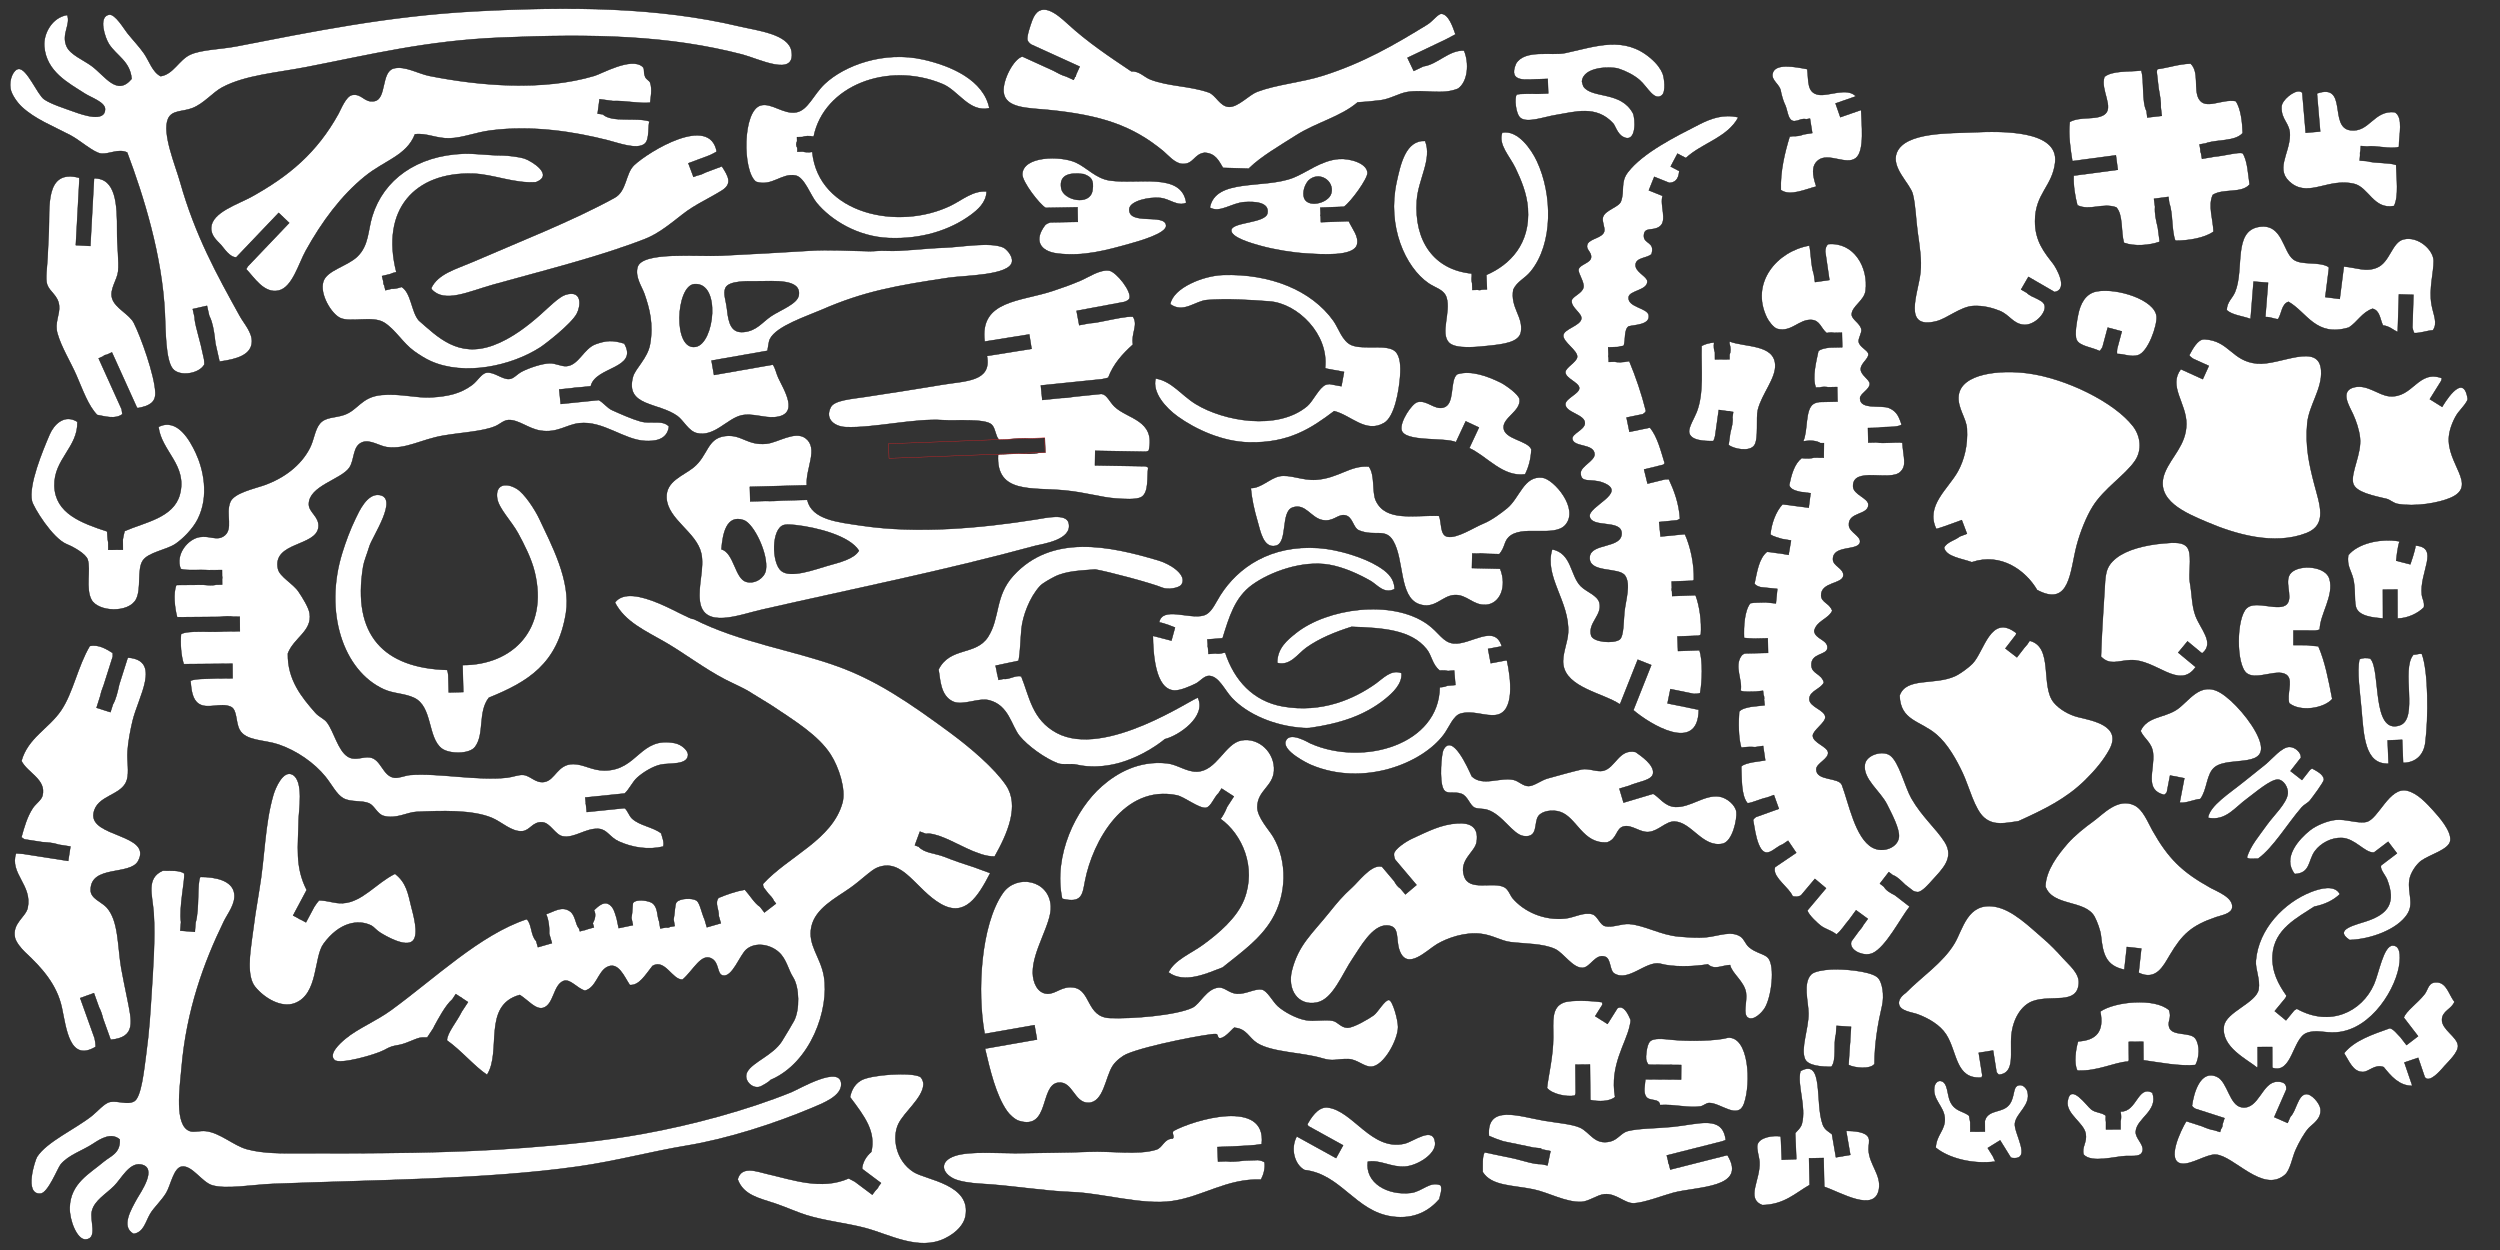 <?xml version="1.0" encoding="utf-8"?>
<!-- Generator: Adobe Illustrator 15.0.2, SVG Export Plug-In . SVG Version: 6.00 Build 0)  -->
<!DOCTYPE svg PUBLIC "-//W3C//DTD SVG 1.1//EN" "http://www.w3.org/Graphics/SVG/1.1/DTD/svg11.dtd">
<svg version="1.1" id="Layer_1" xmlns="http://www.w3.org/2000/svg" xmlns:xlink="http://www.w3.org/1999/xlink" x="0px" y="0px"
	 width="6912px" height="3456px" viewBox="0 0 6912 3456" enable-background="new 0 0 6912 3456" xml:space="preserve">
<rect x="0" y="0" width="6912" height="3456" fill="#333333" stroke="none"/>
<path fill="#FFFFFF" stroke="#010101" stroke-miterlimit="10" d="M272.734,990.872l12.706-5.75c1.063-1.293,2.437-2.335,4.162-3.082
	c1.626-0.704,3.227-1.007,4.797-0.972l15.068-6.819l68.482,151.318c0.771,0.964,1.551,1.922,2.349,2.866
	c33.219-5.957,50.34-16.061,49.208-43.282c-1.987-47.943-39.974-154.157-59.484-192.5c-12.29-24.154-51.931-40.494-60.023-67.82
	c-7.53-25.436,14.173-50.47,16.671-74.818c2.799-27.229-3.188-70.515-2.92-110.475c0.499-75.722-3.297-147.036-63.685-146.518
	l-10.172,186.985l-40.26-2.19l9.693-178.185c-0.07-2.721-0.129-5.412-0.169-8.053c-96.156-25.547-81.067,83.331-84.163,148.416
	c-1.221,25.542-2.356,48.279-3.421,72.603c-1.024,23.405-6.612,58.72-1.209,74.177c7.353,21.016,30.448,29.936,33.19,58.684
	c2.382,24.993-13.302,46.254-4.679,76.708c10.879,38.41,36.043,78.098,52.484,115.801c17.765,40.745,32.156,83.053,57.215,109.172
	c22.53,4.126,50.071,12.871,69.753-1.946c-0.403-4.742-1.069-9.292-1.958-13.709L272.734,990.872z"/>
<rect x="-381.543" y="334.892" transform="matrix(-0.008 -1 1 -0.008 -521.96 192.468)" fill="none" stroke="#ED1F24" stroke-miterlimit="10" width="432" height="40.32"/>
<path fill="#FFFFFF" stroke="#010101" stroke-miterlimit="10" d="M2188.599,142.259c-7.443-48.45-94.942-57.745-145.167-69.662
	c-222.051-52.684-464.373-55.526-732.526-41.164c-238.617,12.787-448.471,56.119-656.347,96.494
	c-44.381,8.617-97.865,8.816-128.977,23.327c-30.656,14.304-46.328,54.197-81.333,59.476c-22.76-11.167-31.823-42.669-46.257-63.264
	c-12.896-18.396-28.631-34.719-45.56-55.611c-9.281-11.451-34.048-54.206-50.944-51.265c-30.897,5.379-10.89,64.596-0.324,81.005
	c21.095,32.77,58.681,47.617,62.778,96.459c-40.669,49.021-73.03-8.155-111.26-36.126c-21.969-16.076-58.326-30.693-68.503-53.519
	c-15.198-34.089,11.858-60.076,1.711-86.913c-41.331,6.232-66.294,50.965-63.422,86.759c5.629,70.154,66.431,100.986,112.157,130.51
	c16.855,10.881,55.965,23.608,55.985,43.093c0.042,37.095-61.476,15.833-84.131,7.672c-30.316-10.917-64.761-21.598-84.14-34.74
	c-18.873-12.795-47.916-86.909-71.297-84.11c-13.379,1.601-26.26,28.189-22.061,54.063c2.864,17.641,19.919,40.271,31.65,51.099
	c36.739,33.897,83.396,51.612,134.395,78.356c25.273,13.259,63.51,47.459,83.625,50.214c22.53,3.084,48.279-14.483,73.008-2.803
	c45.152,120.26,96.95,285.348,104.251,445.494c2.2,48.297,1.85,127.511,21.599,152.27c18.344,22.995,73.793,14.537,87.606-11.85
	c0.033-4.623-0.323-9.384-0.964-14.263l-8.803-39.115c-2.49-9.143-5.084-18.495-7.292-27.968
	c-3.041-13.051-9.649-33.382-10.125-49.424l-5.024-22.322l39.336-8.853l6.104,27.119c3.283,6.507,5.607,13.102,6.899,17.312
	c5.478,17.845,8.003,38.671,10.323,59.21l11.361,50.481c49.044-6.536,87.744-18.66,89.41-54.271
	c1.236-26.448-21.701-50.645-33.568-72.128c-63.075-114.169-122.893-221.523-164.899-370.555
	c-12.712-45.11-50.704-134.949-33.249-174.342c10.761-24.288,39.366-18.833,66.739-29.221
	c32.472-12.324,56.469-43.468,83.421-57.737c63.775-33.76,149.539-39.84,232.045-55.868
	c179.104-34.782,329.939-72.712,534.325-81.502c263.634-11.346,469.317-5.722,671.34,46.74
	C2096.936,162.358,2199.663,214.29,2188.599,142.259z"/>
<path fill="#FFFFFF" stroke="#010101" stroke-miterlimit="10" d="M541.233,1252.065c-15.263-32.514-50.526-98.381-102.964-71.762
	c8.018,67.325,80.788,106.18,58.934,187.077c-17.388,64.385-97.172,76.494-152.579,100.879c-2.232,7.26-3.549,15.633-5.097,23.724
	l0.231,27.843l-40.318,0.335l-0.168-20.25c-2.118-10.195-2.34-21.28-2.98-30.574c-71.285-23.363-143.939-49.838-145.901-126.102
	c-1.892-73.64,65.794-107.064,63.553-177.072c-35.847-22.461-64.905,7.462-76.713,34.966
	c-19.337,45.036-58.953,140.174-48.82,184.294c3.805,16.58,56.149,103.06,96.4,119.35c19.687,7.968,52.602,26.921,57.61,42.266
	c8.956,27.431-6.197,79.913,10.409,110.972c18.242,34.119,103.585,37.917,123.603-1.46c14.929-29.356,2.213-81.927,18.074-106.268
	c15.423-23.675,66.041-29.514,91.391-47.039c20.124-13.915,46.833-40.44,60.583-67.404
	C579.696,1370.692,561.521,1295.281,541.233,1252.065z"/>
<path fill="#FFFFFF" stroke="#010101" stroke-miterlimit="10" d="M221.768,2759.464l37.956-13.603l14.108,39.369
	c5.053,9.409,8.444,20.125,11.225,31.322l20.841,58.156c71.654-6.344,58.131-51.861,46.098-113.198
	c-6.381-32.535-12.729-60.672-16.885-85.166c-10.304-60.728-6.825-130.275-39.948-167.209c-13.976-15.578-44.381-24.6-44.553-47.866
	c-0.521-70.715,109.67-39.673,131.504-80.957c39.479-74.65-133.278-65.237-123.585-130.801c7.722-52.205,79.427-48.604,92.381-93.37
	c6.624-22.88-0.192-50.895,1.722-79.077c1.782-26.244,7.356-55.913,13.848-83.427c15.573-66.036,80.938-167.886-11.891-175.45
	c-0.639,0.423-1.255,0.937-1.86,1.498l-23.063,72.721c-4.596,21.351-9.7,42.192-17.42,54.926l-6.868,21.656l-38.433-12.189
	l10.448-32.942c1.833-9.353,5.348-19.413,9.461-29.831l25.129-79.232c0.114-3.214,0.021-6.377-0.333-9.475
	c-17.071-10.622-38.617-24.607-63.448-19.193c-33.426,56.301-45.973,128.851-79.309,178.084
	c-33.991,50.206-91.84,75.654-109.519,139.664c16.181,32.833,69.577,51.197,58.145,95.902c-3.202,12.529-19.073,22.41-27.439,35.391
	c-14.909,23.152-22.903,50.785-30.771,79.471c2.454,2.452,5.444,4.401,8.84,5.984l48.941,7.636
	c14.638,0.884,29.59,2.015,42.345,6.089c0.629,0.201,1.411,0.5,2.296,0.877l33.061,5.158l-6.215,39.838l-124.383-19.408
	c-7.845-0.731-14.677-1.268-19.889-1.562c-18.592,56.383,45.692,88.179,32.241,150.817c-5.466,25.441-43.936,42.636-35.043,82.823
	c2.519,11.372,16.608,29.427,28.078,40.099c46.413,43.173,87.802,89.205,101.554,153.303c12.17,56.729,20.943,151.438,93.456,107.86
	c-0.202-8.019-1.306-15.808-2.953-23.439L221.768,2759.464z"/>
<path fill="#FFFFFF" stroke="#010101" stroke-miterlimit="10" d="M2325.816,2996.699c-2.125-53.477-117.039,14.456-138.242,23.038
	c-120.857,48.91-271.605,90.094-410.879,115.199c-111.746,20.145-216.355,29.883-326.4,38.402
	c-200.912,15.551-412.037,15.359-618.24,15.359c-52.613,0-104.191,1.027-149.758-11.52c-36.438-10.035-73.461-45.41-113.281-49.922
	c-16.145-1.828-32.023,4.199-44.16,0c-43.402-15.02-27.781-119.609-23.039-174.719c13.723-159.508,61.293-290.508,117.117-405.121
	c10.684-21.93,32.75-48.355,28.801-76.801c-5.035-36.27-51.355-46.145-94.078-46.078c-9.161,16.87-1.82,88.607-12.91,126.341
	l-2.047,25.449l-40.189-3.233l1.904-23.673c-5.905-39.973,11.136-115.914,9.082-134.485c-12.941-9.457-37.402-7.398-59.52-7.68
	c-47.098,20.848-28.43,67.098-24.961,117.121c4.707,67.855-2.242,163.938-5.762,218.879c-3.715,58.082-5.953,103.16-15.359,172.801
	c-5.617,41.598-13.09,117.176-32.641,128.641c-18.727,10.98-45.012-2.27-67.199,1.918c-15.094,2.852-35.922,27.32-49.918,38.402
	c-46.621,36.902-124.551,71.324-151.68,113.277c-5.156,7.973-37.637,105.371,9.598,101.762c20.996-1.605,47.496-70.66,55.68-80.641
	c21.496-26.215,60.633-37.938,90.242-57.602c20.551-13.645,49.77-31.441,72.957-11.52c2.691,38.246-26.406,46.348-44.156,61.441
	c-38.676,32.883-92.055,59.281-94.082,126.719c-1.055,35.066,20.246,89.824,44.16,88.32c34.309-2.156,10.691-52.258,17.281-78.719
	c7.262-29.172,38.355-46.039,61.438-69.121c19.805-19.801,41.602-64.242,72.961-59.52c50.066,7.539-1.434,79.266-9.602,94.082
	c-16.406,29.773-46.02,78.586-9.598,97.918c28.352-4.242,32.852-33.188,46.078-55.68c10.008-17.016,31.215-36.051,44.16-57.602
	c12.711-21.148,20.605-70.934,44.16-72.957c28.238-2.426,54.613,43.336,82.562,51.84c39.066,11.887,112.18-1.648,167.039-3.84
	c279.611-11.18,588.939-11.785,844.799-48c105.838-14.984,202.291-41.59,299.521-57.602c114.428-18.84,243.855-61.016,345.6-103.68
	C2276.164,3050.098,2327.162,3030.59,2325.816,2996.699z"/>
<path fill="#FFFFFF" stroke="#010101" stroke-miterlimit="10" d="M1136.958,2506.215c-8.594-34.486-12.662-65.604-44.901-90.363
	c-52.271,25.896-90.545,78.415-144.421,81.343c-23.013,1.251-40.604-7.579-65.593-7.878c-4.36,4.473-8.815,11.102-13.393,18.18
	l-22.715,42.604l-14.853-7.92c-1.711-0.503-3.44-1.389-5.191-2.729c-0.047-0.036-0.088-0.074-0.135-0.11l-15.399-8.211
	l37.596-70.515c-33.229-65.191-23.363-121.164-22.305-194.326c0.346-24.006,14.764-106.67-16.548-124.278
	c-25.988-14.61-47.646,36.446-53.193,55.437c-24.344,83.372-22.839,168.42-39.52,265.461c-7.994,46.521-13.494,84.2-19.759,132.732
	c-5.104,39.521-15.166,103.352,8.783,132.786c25.612,31.478,72.294,59.179,109.434,45.287
	c65.734-24.587,52.479-126.815,79.492-164.001c43.208-59.483,95.597-68.977,132.222-50.888c6.358,3.142,14.474,13.257,23.987,19.289
	c15.751,9.997,71.328,42.268,90.748,23.04C1159.035,2583.585,1142.142,2527.033,1136.958,2506.215z"/>
<path fill="#FFFFFF" stroke="#010101" stroke-miterlimit="10" d="M1747.636,2263.253c-8.804-8.214-12.525-23.226-20.655-28.927
	l-104.804,10.732l-2.152-21.021c-0.278-0.585-0.546-1.188-0.805-1.811c0.171-0.301,0.351-0.589,0.53-0.879l-1.679-16.4
	l108.985-11.16c12.627-10.952,21.156-31.493,34.643-43.74c15.643-14.199,43.264-31.484,65.481-36.117
	c24.002-5.008,73.661,2.226,75.026-26.471c0.622-13.066-18.346-29.281-36.301-32.84c-97.065-19.238-101.818,74.988-194.339,75.732
	c-34.159,0.277-57.626-17.48-86.305-17.752c-44.432-0.424-50.121,45.042-80.912,49.475c-24.17,3.48-37.394-17.585-57.493-19.516
	c-12.742-1.227-28.723,5.654-44.202,7.438c-82.125,9.446-191.307-13.564-268.765-7.236c-14.018,1.143-30.839,9.358-44.202,7.438
	c-31.612-4.553-35.71-51.33-66.892-56.049c-19.964-3.023-40.983,10.627-61.43-2.26c-26.621-16.779-37.946-68.857-57.082-94.393
	c-8.225-10.979-21.986-15.082-32.49-27.062c-37.669-42.965-77.245-91.137-75.903-163.619c16.446-43.75,67.996-61.908,60.131-111.029
	c-2.719-16.988-19.515-43.504-30.391-59.688c-15.704-23.369-52.621-41.369-57.253-63.676
	c-15.4-74.211,105.834-61.122,111.993-114.59c3.38-29.348-26.349-40.742-26.532-63.506c-0.407-50.955,89.299-68.408,111.917-101.145
	c15.536-22.484,8.139-60.659,36.871-70.84c21.192-7.509,46.859,11.132,67.126,13.811c52.701,6.961,94.397-21.337,155.696-31.786
	c52.571-8.961,109.658-11.334,144.146-26.087c12.823-5.488,22.812-16.519,36.575-17.08c27.504-1.123,54.985,24.126,88.159,29.286
	c47.228,7.346,71.407-16.659,107.636-20.53c65.987-7.047,122.69,46.402,182.134,49.002c22.419,0.983,60.444-0.214,65.5-39.961
	c-18.394-19.347-49.908-5.88-78.646-13.87c-22.95-6.38-54.454-20.295-78.549-31.155c-13.889-6.257-24.059-21.154-36.998-27.895
	l-105.229,10.776l-4.107-40.111l31.692-3.245c9.105-1.607,19.256-2.363,28.808-2.95l26.801-2.745
	c12.413-54.738,132.566-47.509,92.684-117.968c-32.989-10.216-50.638-8.399-78.728,1.489
	c-33.427,11.766-47.061,58.172-80.977,60.997c-13.782,1.147-30.055-8.189-46.037-7.937c-21.653,0.346-57.647,12.691-76.926,22.62
	c-15.631,8.047-22.799,20.485-36.594,20.917c-18.875,0.596-40.735-20.31-61.345-17.615c-14.411,1.885-25.408,23.298-40.508,34.336
	c-32.487,23.751-66.107,31.102-111.55,33.946c-41.876,2.625-86.367-11.249-138.207-6.518
	c-56.635,5.166-64.975,41.831-103.984,55.109c-25.536,8.692-51.898,5.176-67.335,24.591c-13.7,17.226-15.417,43.935-27.25,67.05
	c-24.853,48.547-72.019,83.598-127.289,102.981c-26.146,9.174-81.796,20.961-92.41,45.576
	c-14.656,33.982,10.595,77.66-19.729,95.893c-19.62,11.791-37.16-2.893-65.289,1.559c-31.753,5.025-68.004,47.154-52.325,88.034
	c14.12,5.472,49.873,1.53,77.801,3.485l36.452-0.303l0.136,16.296c0.759,2.617,0.824,5.642,0.076,9.135l0.124,14.887l-14.944,0.124
	c-9.706,2.498-23.33,1.788-37.934,0.316l-73.657,0.613c-9.403,22.369-4.506,64.209,2.197,89.068l117.863-0.98
	c13.011-1.493,27.665-2.72,38.585-0.321l16.554-0.138l0.336,40.318l-40.086,0.333c-41.967,3.354-104.945-3.92-122.575,7.655
	c-2.284,26.132-0.058,59.046,7.573,82.814l134.751-1.121l0.336,40.318l-47.996,0.399c-25.495,1.455-54.551,0.17-68.494,6.375
	c2.481,26.6,5.071,51.428,22.692,63.485c23.59,16.138,60.645-3.792,88.277,8.165c18.735,8.104,13.327,41.871,24.61,63.496
	c16.527,31.669,68.458,27.818,107.296,40.91c51.273,17.282,99.916,51.793,130.073,89.037c18.364,22.68,30.592,49.078,49.592,59.793
	c20.838,11.752,50.543,5.141,70.966,13.832c15.028,6.395,22.597,29.647,40.128,34.779c34.006,9.957,65.882-9.916,90.304-11.023
	c69.401-3.15,154.648-6.205,209.192,16.51c27.303,11.369,54.852,39.435,84.276,36.943c21.683-1.837,28.354-27.059,55.818-24.654
	c21.523,1.889,35.341,34.699,55.468,38.709c32.662,6.5,64.337-23.241,99.954-20.572c23.422,1.754,30.539,23.57,55.489,34.863
	c37.873,17.146,82.141,24.023,122.805,14.117c3.743-11.413-2.73-25.613-5.559-36.512
	C1805.704,2286.299,1768.784,2282.986,1747.636,2263.253z"/>
<path fill="#FFFFFF" stroke="#010101" stroke-miterlimit="10" d="M1491.774,1435.622c-12.41-26.637-41.605-71.559-63.359-84.48
	c-31.555-18.746-59.5-10.57-53.758,26.879c4.312,28.148,39.613,63.078,57.598,96c17.371,31.797,37.184,70.84,46.082,107.52
	c38.44,158.507-60.755,257.45-199.367,257.298l2.012,74.54l-40.306,1.088l-1.293-47.903c-0.511-5.129-1.364-10.03-2.968-14.305
	c-174.445-5.09-263.516-95.562-232.32-286.078c2.453-14.98,10.816-34.074,17.281-55.68c7.852-26.254,82.539-134.969,26.879-142.082
	c-33.457-4.273-55.523,45.066-65.277,65.281c-15.812,32.762-27.195,64.348-36.484,94.078
	c-50.914,163.047,1.098,326.617,115.203,378.242c26.539,12.008,55.875,10.797,82.559,23.039
	c52.145,23.926,37.316,109.531,76.801,140.16c20.453,15.863,76.648,16.516,92.16-3.84c27.395-35.949,7.355-96.5,38.398-136.32
	c107.695-43.699,190.348-93.07,213.121-234.238C1579.106,1605.723,1523.36,1503.407,1491.774,1435.622z"/>
<path fill="#FFFFFF" stroke="#010101" stroke-miterlimit="10" d="M1951.781,476.288c-7.703,4.029-15.346,7.34-23.183,8.656
	l-11.276,4.21l-14.104-37.774l58.507-21.844c7.044-3.234,13.813-6.593,19.87-10.271c-18.889-103.836-187.635-0.787-228.183,37.223
	c-24.622,23.087-20.064,71.556-54.057,90.308c-115.812,63.895-269.193,123.755-396.213,178.953
	c-41.007,17.823-92.138,30.865-110.757,70.738c0.453,1.194,0.907,2.393,1.361,3.59c34.98,39.213,102.733,5.728,169.617-12.969
	c138.237-38.65,294.153-77.134,420.221-126.456c37.255-14.575,71.322-42.826,103.578-68.013
	c35.153-27.451,69.962-41.784,108.529-65.783c30.384-18.91,17.672-39.812,0.248-67.055L1951.781,476.288z"/>
<path fill="#FFFFFF" stroke="#010101" stroke-miterlimit="10" d="M1563.375,814.977c-17.865,5.524-47.589,35.572-68.935,54.576
	c-34.827,31.002-81.018,66.951-131.049,85.139c-97.531,35.449-153.715-23.814-205.327-68.472
	c-21.185-24.296-20.621-76.192-47.752-92.943c-10.895,3.961-20.107,5.414-27.563,5.096l-17.175,4.098l-3.191-13.375
	c-1.953-2.963-2.764-6.405-2.383-9.991l-3.782-15.854l21.931-5.232c4.876-2.38,10.749-4.312,17.659-5.556
	c-44.06-172.961,51.147-277.186,211.31-272.529c56.362,1.639,115.135,28.198,174.889,23.739
	c51.588-20.48-14.136-59.688-32.923-65.702c-11.944-3.824-44.668-8.249-60.914-8.247c-36.5,0.003-76.406-5.903-106.898-4.731
	c-129.382,4.97-221.076,71.744-252.114,172.959c-12.143,39.592-9.197,80.325-40.956,111.192
	c-27.918,27.135-84.401,37.771-94.273,69.179c-10.941,34.808,22.263,89.455,46.749,100.796
	c28.44,13.177,89.812-6.913,121.377,12.684c30.782,19.111,51.855,56.839,82.848,79.119c14.153,10.174,30.496,20.553,45.788,27.441
	c92.945,41.85,222.828,13.782,302.933-37.842c13.613-8.773,85.378-64.049,101.093-93.188
	C1605.475,847.387,1611.475,800.102,1563.375,814.977z"/>
<path fill="#FFFFFF" stroke="#010101" stroke-miterlimit="10" d="M1652.238,314.213l5.371-39.962l36.627,4.922
	c33.474-1.322,75.723,7.927,103.455,4.561c0.625-10.933,6.675-36.95-0.261-55.679c-1.784-4.816-10.889-8.773-13.513-15.3
	c-6.446-16.032,0.053-22.09-7.814-28.761c-31.241-26.495-112.121,19.521-132.358,25.577
	c-142.388,42.608-315.922,28.236-456.965,0.221c-30.075-5.977-67.549-28.61-98.02-20.663c-35.726,9.32-19.295,83.97-53.335,90.493
	c-28.521,5.461-34.055-21.751-61.521-16.994c-17.533,3.035-31.625,40.242-38.159,52.019
	c-59.724,107.683-136.233,171.741-240.846,229.61c-36.18,20.013-108.989,42.636-110.962,85
	c-1.098,23.529,17.628,37.355,27.103,47.874c7.982,8.856,23.821,34.671,42.155,34.357l117.284-122.99l29.178,27.826l-114.412,119.98
	c-1.644,2.514-3.246,5.07-4.77,7.703c22.148,22.58,49.413,68.996,90.516,59.097c37.345-8.991,54.576-74.054,74.37-109.791
	c44.484-80.326,98.514-153.318,164.154-206.208c54.272-43.73,114.965-57.093,137.702-115.845
	c32.813-4.091,59.449,12.233,96.053,11.07c36.55-1.163,70.597-16.1,113.177-21.651c115.614-15.076,232.653,3.845,324.612,27.282
	c29.504,7.519,80.917,27.102,101.806,9.121c13.87-11.94,7.885-52.15,13.154-61.5c-37.514-12.167-103.437,4.344-129.44-19.442
	L1652.238,314.213z"/>
<path fill="#FFFFFF" stroke="#010101" stroke-miterlimit="10" d="M2629.752,567.804c-145.098,71.426-367.141,24.141-383.996-147.84
	c-10.759,1.671-19.501,1.11-26.292-0.888l-14.765,0.442l-0.322-10.746c-3.659-5.672-3.797-12.456-0.55-18.367l-0.335-11.191
	l15-0.449c7.777-2.824,18.168-3.652,31.099-1.042c28.492-140.311,203.992-208.629,355.203-145.92
	c44.758,17.713,74.281,80.066,130.559,67.199c-15.801-77.348-104.418-116.758-182.402-134.398
	c-109.465-24.766-218.434,16.23-272.641,67.199c-31.535,29.656-46.223,72.762-78.719,78.721
	c-34.906,6.4-68.047-27.004-97.918-19.201c-51.395,13.426-51.34,182.859-13.441,211.201c44.297,14.297,71.242-25.1,109.441-17.281
	c24.441,5.004,41.047,54.695,57.598,74.881c40.496,49.387,114.742,94.314,199.68,97.92c90.195,3.83,168.891-21.176,226.562-63.359
	c19.883-14.545,43.516-35.035,44.16-65.281C2690.163,526.265,2661.053,552.396,2629.752,567.804z"/>
<path fill="#FFFFFF" stroke="#010101" stroke-miterlimit="10" d="M2773.261,683.925c-37.453-15.472-114.438-0.86-161.564,0.826
	c-60.562,2.171-118.002,10.801-160.062,8.604c-20.8-1.089-30.453,1.474-48.138,1.228c-53.476-0.744-110.828-4.95-165.294-1.296
	c-64.172,4.303-162.949,9.385-244.94,13.6c-65.035,3.344-218.042-12.706-230.542,31.69c-7.743,27.506,12.352,54.723,19.044,74.104
	c13.627,39.458,25.655,82.596,15.503,139.285c-6.959,38.848-40.999,66.845-47.183,89.73
	c-22.404,82.883,70.374,70.414,122.926,108.597c16.634,12.085,30.648,41.479,53.199,47.117c48.45,12.11,84.178-40.042,123.806-49.03
	c29.829-6.765,62.004,7.565,92.024,5.004c71.295-6.087,24.604-76.714,9.776-109.071c-6-13.09-7.46-25.346-14.906-36.146
	l-162.794,28.557l-6.966-39.715l154.752-27.145c2.247-10.671,2.91-24.494,6.889-32.557c17.595-35.667,101.928-62.836,142.833-80.684
	c116.724-50.945,206.533-66.956,350.925-88.597c44.708-6.704,169.524-6.047,175.465-44.301
	C2800.647,706.777,2781.526,687.334,2773.261,683.925z M1923.801,958.846c-64.245,12.119-55.297-169.206-4.04-173.272
	C1993.995,779.686,1975.437,949.108,1923.801,958.846z M2208.421,816.652c-3.846,23.682-51.037,40.44-76.189,57.385
	c-25.335,17.075-39.879,40.438-75.459,43.968c-34.148,3.393-42.377-22.409-46.613-62.142c-2.616-24.538-11.564-44.664-4.436-59.849
	c9.694-20.66,62.875-18.363,85.607-18.418C2142.044,777.471,2215.933,770.378,2208.421,816.652z"/>
<path fill="#FFFFFF" stroke="#010101" stroke-miterlimit="10" d="M2954.619,1445.683c-6.879-26.957-61.898-14.102-90.242-9.598
	c-152.379,24.195-327.391,40.168-481.918,17.277c-66.327-9.822-137.838-16.298-150.641-71.421l-68.276,1.877
	c-16.005,1.248-32.43,1.948-46.719,1.285l-42.55,1.17l-1.108-40.306l157.584-4.333c-4.219-45.251,33.812-102.48-3.813-130.19
	c-29.039-21.391-76.297,12.16-107.516,15.359c-54.438,5.574-68.422-27.141-115.203-21.121c-49.781,6.41-46.309,53.527-86.398,86.402
	c-28.621,23.465-77.273,37.781-74.883,84.477c3.074,59.98,82.875,94.395,96,153.602c8.906,40.16-9.656,89.512-3.836,132.48
	c10.477,77.371,108.879,37.191,170.875,23.039c250.668-57.211,505.402-108.039,756.484-176.641
	C2879.646,1504.347,2966.811,1493.476,2954.619,1445.683z M2117.498,1576.241c-3.609,21.004-28.996,39.07-53.762,32.641
	c-31.754-8.238-33.832-80.238-69.121-90.238c3.312-42.578,13.52-96.863,61.441-80.641
	C2084.514,1447.636,2124.967,1532.753,2117.498,1576.241z M2286.459,1564.722c-32.438,9.18-100.793,35.344-126.723,13.441
	c-26.48-22.367-27.332-116.773,7.684-126.719c6.641-1.891,21.234-1.055,30.719,0c62.438,6.93,151.438,30.488,176.641,71.039
	C2361.182,1545.452,2322.182,1554.612,2286.459,1564.722z"/>
<path fill="#FFFFFF" stroke="#010101" stroke-miterlimit="10" d="M2693.465,2397.67c-26.663-8.69-53.343-17.225-82.568-28.959
	c-23.752-9.537-55.539-10.125-70.75-27.683l-10.75-3.972l13.974-37.822l16.987,6.275c3-0.688,5.898-0.946,8.448-0.693
	c36.02,3.57,79.557,31.146,121.401,48.666l22.619,8.356c12.83,3.991,25.33,6.392,37.213,6.138
	c35.34-62.615,69.667-140.744,31.496-197.066c-32.001-47.225-98.797-104.096-152.724-143.904
	c-115.339-85.145-204.91-145.764-312.543-184.713c-125.061-45.253-270.071-65.906-398.414-130.794
	c-17.469,2.631-172.395-105.669-217.648-45.746c27.359,53.352,84.087,78.324,136.802,108.7
	c55.36,31.896,109.797,74.101,167.726,104.137c26.248,13.609,53.783,24.539,76.46,39.867c8.528,5.765,41.128,24.738,49.546,30.367
	c66.006,44.128,131.172,83.703,165.671,137.107c22.895,35.439,42.68,97.105,32.864,133.088
	c-28.091,102.998-149.079,147.699-219.72,224.716c-0.426,3.59,0.406,7.049,2.033,10.427l12.025,15.689
	c6.398,6.832,13.132,13.629,15.963,20.829l5.82,7.594l-32.002,24.526l-12.015-15.678c-14.743-9.159-27.495-31.217-42.025-47.28
	c-24.596,4.128-48.727,12.751-72.738,22.533c-11.39,14.573,1.646,32.438,0.467,49.656l5.918,20.617l-38.755,11.124l-6.037-21.029
	c-8.305-18.094-13.109-46.475-22.226-52.738c-11.241-7.723-45.948-7.082-55.508,4.373c-4.826,5.784-4.368,29.396-8.124,47.696
	l3.045,18.269l-12.8,2.133c-2.871,2.096-6.44,2.88-10.929,1.821l-16.042,2.673l-3.229-19.37
	c-6.465-15.907-2.834-38.251-18.513-50.437c-8.712-6.77-43.087-12.919-53.365-1.307c-2.187,2.471-1.243,24.22-4.774,41.993
	l4.192,20.05l-39.466,8.25l-5.678-27.161c-4.942-14.694-8.01-32.782-23.564-40.063c-13.279-6.219-27.466,6.688-39.117,17.692
	c6.151,10.062,3.434,24.298-3.316,35.846l3.253,11.544l-20.249,5.705c-2.903,1.494-5.881,2.377-8.816,2.484l-9.744,2.745
	l-2.133-7.569c-10.648-10.865-9.502-37.014-25.585-47.965c-22.726-15.473-43.253,0.973-66.034,8.188
	c5.086,7.728,10.23,32.935,8.829,53.412l7.663,26.693l-38.755,11.124l-4.938-17.203c-15.426-15.448-11.554-46.75-25.979-60.34
	c-128.434,42.242-253.621,163.16-375.258,251.707c-41.013,29.856-91.965,50.498-125.644,78.502
	c-16.604,13.804-47.93,42.455-30.739,59.139c14.435,14.006,114.272-15.235,135.137-26.256c24.541-12.955,23.39-11.303,44.799-15.549
	c19.032-3.772,39.66-15.281,55.327-19.367c7.072-1.841,14.964-0.104,21.488-1.293l16.888-25.687
	c0.666-1.679,1.343-3.214,2.045-4.495c10.436-19.022,30.734-58.234,50.208-74.981l9.575-14.563l11.274,7.412
	c1.336,0.453,2.646,1.119,3.922,2.045c0.998,0.725,1.89,1.492,2.685,2.299l15.81,10.395l-17.28,26.283
	c-13.248,27.302-41.363,60.054-40.806,79.766c37.896,26.325,77.266,73.238,110.819,95.004
	c41.308-65.289-14.054-192.066,90.454-220.904c22.672,14.059,44.368,42.227,65.098,35.584c29.271-9.387,27.179-62.098,55.139-73.946
	c18.804-7.964,37.78,20.379,60.068,26.548c30.821-8.133,35.591-51.353,60.171-64.907c32.087-17.688,48.831,27.846,63.793,49.366
	c25.715,1.697,41.891-26.383,62.776-52.895c34.754-20.283,54.727,39.568,83.072,37.819c29.927-25.548,51.932-75.165,81.403-57.55
	c19.988,11.947,13.58,41.934,29.336,46.105c26.731,7.075,47.611-57.164,66.223-72.361c25.74-21.021,66.176-12.94,89.593,8.482
	c20.842,19.066,26.076,49.375,38.458,68.365c18.459,28.304,19.06,91.003,2.969,121.166c-2.499,4.691-24.063,41.758-33.717,56.716
	c-24.716,38.306-79.489,56.552-95.098,83.533c-13.955,24.122,16.999,53.007,39.579,39.585c0,0,18.86-9.569,24.511-16.523
	c111.284-47.117,162.967-195.746,147.534-286.518c-9.167-53.91-45.574-86.255-34.635-137.004
	c10.961-50.837,66.771-78.679,106.367-106.535c31.74-22.329,58.409-49.932,76.001-56.992
	c70.586-28.328,106.031,60.99,175.552,100.601c66.495,37.887,102.296-19.131,136.507-85.362L2693.465,2397.67z"/>
<path fill="#FFFFFF" stroke="#010101" stroke-miterlimit="10" d="M2525.926,3240.352c-50.062-31.962-59.473-95.667-42.353-132.149
	c16.038-34.177,67.478-71.881,69.455-109.516c0.492-9.338-5.18-19.439-9.024-21.543c-24.861-13.609-136.733-6.127-163.803,10.092
	c-19.455,11.661-26.687,30.231-29.973,46.092c41.31,54.8,71.647,95.283,58.9,151.232c-15.705,13.598-23.517,28.993-25.7,45.668
	c0.723,1.041,1.456,2.031,2.196,2.996l50.26,37.625l-6.334,8.461c-1.686,4.449-5.007,8.527-9.276,12.39l-8.554,11.426
	l-48.148-36.044c-5.662-3.181-11.366-6.171-17.096-9.054c-75.564,33.198-154.093,3.948-225.539-12.296
	c-27.334-6.214-71.087-24.252-81.362,14.914c15.995,44.338,60.717,52.289,103.196,66.625c29.192,9.854,62.363,24.717,85.99,32.082
	c52.03,16.225,113.646,22.59,163.137,35.7c67.07,17.771,147.844,64.32,220.304,29.208c34.183-16.57,52.918-40.189,56.993-60.835
	C2686.823,3274.096,2560.546,3262.454,2525.926,3240.352z"/>
<path fill="#FFFFFF" stroke="#010101" stroke-miterlimit="10" d="M3935.41,183.408l-26.716,12.735l-17.35-36.398l105.87-50.467
	c8.982-4.753,17.951-9.52,26.98-14.223c-7.09-19.718-18.459-55.417-38.654-56.846c-9.777-0.695-23.738,20.003-39.293,29.572
	c-91.109,56.054-177.049,105.948-288.457,141.304c-59.789,18.977-127.225,23.993-181.875,44.572
	c-22.316,8.4-52.902,42.891-78.072,41.871c-25.312-1.022-36.01-33.007-56.439-40.083c-53.004-18.346-109.55-16.182-160.304-35.466
	c-17.677-6.716-30.429-24.018-53.111-22.695c-60.509-40.656-120.755-80.518-176.66-131.995
	c-29.692-27.338-76.312-67.032-97.707-8.65c-4.877,13.308-15.078,42.867-13.104,53.398c0.827,4.411,4.617,8.723,10.173,12.879
	l134.508,61.242l-9.868,21.671c-0.335,1.938-0.807,3.967-1.443,6.107c-0.501,0.133-1,0.242-1.5,0.356l-3.898,8.56l-20.418-9.296
	c-11.99-3.153-23.782-9.745-36.036-16.408l-85.386-38.876c-23.714,5.819-54.801,64.285-51.852,97.806
	c4.06,46.163,68.9,44.327,123.386,49.746c145.73,14.492,233.096,43.271,319.303,115.073c10.995,9.165,30.362,32.763,50.854,34.157
	c31.81,2.17,32.501-27.377,62.375-30.813c30.014,1.566,39.137,22.817,50.626,41.833c24.31,0.718,48.619,1.436,72.929,2.154
	c0.019-0.64,0.038-1.277,0.057-1.917c32.339-31.398,83.47-61.153,129.441-90.301c56.387-35.749,123.1-50.947,169.803-91.027
	c18.201-1.056,33.875-2.11,63.559-5.806c26.002-3.234,51.463-19.254,73.666-22.795c48.896-7.787,96.088,9.012,140.496-9.294
	c27.248-19.22,31.258-70.147,16.549-105.159C4005.651,137.817,3975.344,177.71,3935.41,183.408z"/>
<path fill="#FFFFFF" stroke="#010101" stroke-miterlimit="10" d="M3208.646,547.127c24.535,2.553,48.234,24.9,71.043,13.439
	c-12.855-85.18-132.742-50.062-211.203-61.439c-38.535-5.588-63.75-36.156-94.078-49.92
	c-42.508-19.293-146.508-18.141-147.84,32.641c-0.549,20.943,47.489,83.067,64.466,92.881l88.119-1.638l0.748,40.312l-75.201,1.398
	c-5.789,1.382-10.888,3.609-14.773,7.205c-32.414,41.584-15.082,72.502,32.641,78.721c72.492,9.449,138.543-9.242,201.598-26.879
	c27.211-7.611,100.625-28.438,99.844-49.922c-1.297-35.551-104.961,0.846-101.762-46.078
	C3123.751,555.792,3176.907,543.825,3208.646,547.127z M3020.485,526.608c-6.844,43.447-80.418,27.488-86.398-5.76
	c-7.082-39.369,26.054-44.389,62.246-39.514C3015.416,488.721,3025.374,495.577,3020.485,526.608z"/>
<path fill="#FFFFFF" stroke="#010101" stroke-miterlimit="10" d="M3027.318,1286.697l0.706-40.315l140.652,2.463
	c2.514-0.725,4.982-1.548,7.398-2.513c19.132-85.59-58.228-87.209-94.581-122.121c-13.19-12.666-20.964-32.703-34.434-34.793
	c-0.744-0.115-1.503-0.203-2.258-0.296l-74.608,7.64c-12.186,2-24.23,3.58-35.608,3.646l-52.804,5.407l-1.797-17.552
	c-0.079-0.009-0.157-0.024-0.236-0.033c0.068-0.078,0.141-0.152,0.209-0.229l-2.283-22.297l168.704-17.275
	c6.118-1.145,12.023-2.481,17.638-4.082c14.28-38.334,40.035-66.296,68.426-91.877c-5.648-30.931,15.235-53.739-0.026-76.893
	c-16.602-1.425-50.122,6.094-78.232,11.628c-10.237,2.013-27.22,5.837-42.295,6.627l-28.052,5.233l-7.394-39.638l131.744-24.576
	c7.166-2.385,12.226-5.197,14.05-8.748c9.287-18.075-36.082-75.151-55.829-77.931c-25.638-3.606-57.5,18.461-77.462,26.971
	c-30.012,12.795-46.426,18.511-77.364,28.884c-89.871,30.141-203.923,25.506-189.162,140.3l123.315-19.727l6.368,39.813
	l-123.44,19.747c14.167,71.704-60.36,68.867-123.139,79.422c-72.899,12.264-142.56,22.857-213.608,33.827
	c-35.766,5.52-84.706,8.922-94.721,27.835c-17.774,33.565,10.082,54.27,41.247,55.595c75.899,3.239,191.199-24.879,268.171-19.266
	c34.412,2.509,116.938-5.139,135.196,12.417c10.619,10.212,9.947,31.161,20.131,41.901l21.457-0.813
	c20.043-2.031,46.427-4.286,67.734-2.568l37.58-1.425l1.526,40.29l-18.756,0.711c-13.843,3.731-34.541,2.898-54.971,2.084
	l-52.633,1.996c-1.575,0.439-3.048,0.942-4.398,1.522c-6.003,108.783,93.889,89.123,185.658,98.312
	c57.298,5.734,97.743,18.756,137.595,21.909c22.652,1.788,59.712,4.256,72.867-3.668c21.632-13.034,14.955-55.784,18.958-81.698
	c-2.084-1.309-4.365-2.427-6.806-3.389L3027.318,1286.697z"/>
<path fill="#FFFFFF" stroke="#010101" stroke-miterlimit="10" d="M3311.917,1928.828c-13.091,0.533-257.111,169.186-390.486,97.387
	c-68.362-36.801-75.357-101.532-97.708-156.02c-15.074-5.022-33.627,9.463-49.618,6.835l-13.286,2.804l-3.204-15.185
	c-1.06-2.18-1.467-4.27-1.323-6.268l-3.798-18l63.664-13.435c5.167-27.895,4.954-57.631,8.07-89.007
	c3.318-33.396,22.096-86.744,51.713-118.179c7.515-7.973,28.659-19.337,39.233-24.85c32.87-17.151,78.93-17.522,112.992-20.553
	c34.476,5.875,153.39,37.269,186.054,50.719c13.818,5.69,45.831,1.487,52.603-9.08c16.101-25.116-27.618-55.811-64.578-66.779
	c-135.308-40.158-294.37-73.973-400.363,42.188c-51.819,56.794-36.457,116.772-70.084,169.285
	c-33.688,52.604-105.238,26.611-136.957,90.42c4.948,25.114,4.203,72.151,40.021,88.541c27.047,12.377,70.331-11.158,99.72-3.687
	c55.112,14.019,61.322,70.706,84.433,99.023c22.195,27.201,69.673,61.805,105.6,75.47c13.773,5.242,35.662-0.109,52.304,3.797
	c35.816,8.414,76.849,5.857,112.595-3.385c47.765-12.349,96.584-39.109,131.258-67.363
	C3257.856,2034.763,3336.954,1981.914,3311.917,1928.828z"/>
<path fill="#FFFFFF" stroke="#010101" stroke-miterlimit="10" d="M3520.385,2313.944c-11.672-19.844-44.41-54.164-44.16-82.559
	c0.402-45.809,43.043-56.355,46.078-99.842c3.438-49.217-40.195-93.633-90.239-84.479c-45.496,8.32-68.145,84.926-122.879,86.398
	c-28.57,0.77-53.984-19.961-82.563-23.039c-79.371-8.551-139.926,27.793-180.48,63.359
	c-71.488,62.699-134.52,190.52-109.438,311.039c56.273,13.809,56.141-12.965,63.359-49.918
	c21.176-108.387,107.352-265.938,253.442-236.16c21.188,4.316,60.949,37.035,80.637,34.559
	c13.657-1.716,22.059-28.412,35.122-40.548l8.183-12.655l33.856,21.893l-18.619,28.798c-5.848,15.147-14.48,29.302-18.222,33.231
	c59.738,42.465,100.02,134.023,65.281,222.723c-20.133,51.402-71.465,94.215-113.281,124.801
	c-34.668,25.359-78.816,41.625-96,76.797c44.782,33.066,108.407,2.078,149.762-13.438c51.547-41.625,102.856-76.785,136.321-132.48
	C3557.873,2473.644,3560.014,2381.331,3520.385,2313.944z"/>
<path fill="#FFFFFF" stroke="#010101" stroke-miterlimit="10" d="M3840.325,2764.766c-11.219-1.445-30.887,33.973-42.238,42.242
	c-12.176,8.867-56.051,35.051-72.961,34.559c-17.93-0.52-26.219-16.398-40.32-19.199c-22.961-4.562-50.711,2.504-74.879-1.922
	c-27.242-4.984-60.176-23.5-76.801-38.398c-14.359-12.871-29.031-43.105-44.16-46.082c-19.02-3.738-43.926,13.078-69.121,11.523
	c-21.238-1.316-33.812-18.398-49.918-17.281c-34.012,2.363-51.965,45.637-72.961,55.68c-45.355,21.691-170.035,31.352-228.48,28.801
	c-64.742-2.828-51.719-77.086-99.84-84.48c-32.996-5.07-49.164,18.242-72.957,17.281c-27.535-1.113-39.938-31.574-40.32-57.602
	c-0.918-61.848,52.57-135.895,49.918-184.32c-4.035-73.738-95.301-89.816-132.48-36.48
	c-61.276,87.904-71.774,273.186-50.336,389.422l137.673-24.152l6.965,39.711l-143.745,25.219
	c13.859,58.996,30.11,128.786,60.966,172.68c7.141,10.164,21.535,23.391,32.637,26.883
	c86.527,27.219,57.094-100.129,109.441-105.602c39.504-4.129,43.375,56.004,82.559,55.68c42.586-0.352,47.191-70.688,67.199-101.758
	c9.664-15.004,28.457-28.371,38.402-32.641c58.379-25.078,229.84-56.879,245.762-55.68c9.391-1.074,3.867,12.766,13.438,11.52
	c16.734-1.188,38.953-34.219,40.32-28.801c32.328,2.68,39.25,28.191,61.438,42.238c41.242,26.113,125.117,25.68,180.484,42.242
	c31.148,9.32,36.113,1.508,71.039,1.918c25.207,0.301,44.902,22.926,65.277,21.121c34.625-3.062,72.762-74.598,72.961-109.438
	C3865.399,2819.867,3850.536,2766.082,3840.325,2764.766z"/>
<path fill="#FFFFFF" stroke="#010101" stroke-miterlimit="10" d="M3477.752,3207.367l-37.464,1.421
	c-17.337,1.894-35.317,4.173-50.697,1.923l-22.088,0.837l-1.527-40.292l45.32-1.719c25.911-1.855,53.648-1.885,77.044-6.255
	c14.404-127.645-188.93-66.957-243.84-36.48c-6.02,5.867,3.758,15.598-1.92,21.121c-25.066,0.109-26.984,24.777-46.08,30.719
	c-49.764,15.484-124.865,3.062-186.24,5.762c-60.512,2.66-122.922,2.414-182.398,3.84c-58.469,1.398-144.699-7.199-188.16,7.68
	c-43.137,14.766-36.727,46.941-1.922,63.359c15.184,7.16,45.844,11.938,72.961,13.441c86.758,4.801,173.246,20.094,253.441,23.039
	c83.797,3.074,194.336,36.84,276.479,24.961c86.287-12.48,150.514-62.566,245.76-59.52c6.734-12.246,12.432-32.168,9.6-48
	C3490.906,3209.916,3484.693,3208.157,3477.752,3207.367z"/>
<path fill="#FFFFFF" stroke="#010101" stroke-miterlimit="10" d="M3983.229,3277.09c-29.965-12.75-51.113,17.422-82.559,21.121
	c-63.992,7.527-126.695-27.266-119.039-86.398c34.461-6.031,64.715,16.449,103.68,13.438c34.031-2.629,85.188-34.457,82.555-65.277
	c-4.133-48.453-59.531-3.926-84.477,1.918c-91.539,21.449-142.816-92.258-213.121-99.84c-27.941-3.012-47.992,33.039-55.68,46.078
	c0.543,1.914,1.582,3.76,3.031,5.551l95.824,52.881l-19.481,35.299l-108.742-60.008c-18.503,34.518-5.556,78.947,21.688,93
	c101.043,11.633,140.223,114.418,241.918,128.641c63.004,8.809,104.004-17.34,130.562-48
	C3981.303,3304.227,3988.404,3289.184,3983.229,3277.09z"/>
<path fill="#FFFFFF" stroke="#010101" stroke-miterlimit="10" d="M3651.919,614.329l-0.61-16.113
	c-0.388-0.966-0.744-1.989-1.062-3.088c0.241-0.934,0.531-1.798,0.845-2.629l-0.7-18.461l65.531-2.484
	c20.058-14.382,65.487-77.43,64.883-93.546c-1.012-26.949-48.465-40.58-78.719-38.398c-49.281,3.553-90.367,37.719-126.719,51.84
	c-81.508,31.654-214.809,0.268-230.402,82.559c28.348,15.955,59.246-12.824,96-15.359c27.434-1.893,68.902,0.039,63.363,30.721
	c-5.023,27.801-95.82,24.016-99.844,46.08c-3.828,21.002,59.027,38.148,80.641,44.16c39.41,10.959,89.59,18.863,126.719,21.119
	c40.758,2.477,132.051,9.578,140.16-24.961c5.289-22.508-13.101-42.785-22.942-64.362L3651.919,614.329z M3604.165,541.368
	c-2.094-17.555,5.835-33.368,13.441-42.24c28.938-27.32,71.668,0.047,63.359,34.561
	C3673.829,563.34,3608.532,577.897,3604.165,541.368z"/>
<path fill="#FFFFFF" stroke="#010101" stroke-miterlimit="10" d="M3857.606,971.487c-22.566-21.162-88.129-3.447-120.961-17.279
	c-25.566-10.773-35.766-47.396-49.918-67.201c-60.742-84.998-175.527-130.965-305.281-126.719
	c-54.609,1.787-137.625,35.121-145.922,80.639c36.457,26.459,69.094-8.938,101.762-11.52c56.195-4.439,120.09-0.098,172.801,3.84
	c77.141,5.764,164.453,90.688,153.602,184.32c1.396,0.657,2.938,1.268,4.583,1.853l47.816,8.786l-7.288,39.655l-32.711-6.01
	c-4.388,0.367-8.151,0.819-10.482,1.796c-19.34,8.109-34.887,45.393-51.84,59.52c-81.922,68.268-230.488,40.994-307.199-5.76
	c-41.199-25.109-65.527-63.18-111.363-71.039c-10.234,38.607,26.953,80.852,61.441,105.6c48.777,35,122.988,69.678,197.762,71.039
	c109.602,1.996,170.812-38.48,234.238-86.4c46.414,11.23,87.27,62.574,138.242,32.641c28.957-17.004,41.094-88.25,44.16-128.641
	C3873.099,1013.571,3872.005,984.991,3857.606,971.487z"/>
<path fill="#FFFFFF" stroke="#010101" stroke-miterlimit="10" d="M3874.871,1860.931c-28.562-11.145-50.762,14.352-71.039,28.801
	c-59.402,42.332-149.129,82.559-257.281,63.359c-81.916-14.536-133.947-72.308-158.997-148.661l-4.51,0.358
	c-8.658,2.728-16.344,3.066-22.779,1.81l-18.99,1.51l-1.352-17.016c-1.057-2.922-1.314-5.965-0.706-8.88l-1.136-14.299l42.146-3.349
	c18.336-58.676,33.658-112.562,81.843-147.471c48.605-35.215,138.094-68.701,213.121-55.68
	c40.031,6.945,81.902,26.334,113.277,44.158c19.609,11.139,37.711,38.027,67.203,23.041c-0.555-33.838-25.738-50.82-46.078-63.359
	c-39.711-24.477-110.055-46.113-163.203-49.92c-133.883-9.592-224.027,53.785-272.641,130.559
	c-15.453,24.406-24.367,49.355-46.078,55.68c-39.344,11.465-114.168-26.137-122.883,19.199
	c13.323,1.484,43.874,14.205,43.874,14.205l-9.917,36.229c0,0-36.401-9.687-51.234-13.204c0.84,47.796,5.824,148.634,59.52,150.931
	c16.305,0.699,44.199-11.555,59.52-19.199c10.793-5.387,23.371-21.684,36.48-21.121c27.336,1.18,42.461,39.426,63.359,61.441
	c42.133,44.391,115.555,77.156,195.84,82.559c6.715,0.453,14.285,0.699,19.199,0c78.395-11.129,150.227-32.348,209.281-80.637
	C3849.672,1916.466,3877.836,1891.103,3874.871,1860.931z"/>
<path fill="#FFFFFF" stroke="#010101" stroke-miterlimit="10" d="M4888.899,2648.844c-9.023-11.336-35.824-14.367-53.762-30.723
	c-9.828-8.961-12.887-22.168-23.039-28.797c-26.234-17.129-60.234-1.508-94.078,1.918c-24.723,2.504-52.547,0.129-76.801-1.918
	c-49.867-4.211-93.691-31.258-136.32-34.562c-22.426-1.734-46.426,10.793-67.199,5.762c-14.168-3.434-20.539-28.086-34.562-32.641
	c-23.211-7.539-51.02,8.949-74.879,11.52c-61.684,6.645-116.285-20.832-145.918-55.68c-6.625-7.789-11.688-24.715-23.039-30.719
	c-31.938-16.891-97.285,12.82-111.363-30.723c-14.66-45.352,30.059-65.969,34.559-94.078c6.938-43.316-19.586-53.703-51.836-51.84
	c-47.203,2.727-82.938,22.309-126.723,42.238c-17.266,7.863-49.305,29.566-49.918,42.242c-0.266,5.479,0.97,10.748,3.189,15.856
	l59.195,70.038l-30.795,26.024l-13.754-16.273c-7.445-4.546-12.521-11.945-16.95-20.055l-34.051-40.286
	c-2.206-0.477-4.579-0.741-7.155-0.746c-26.586-0.047-58.555,42.855-74.883,57.602c-27.742,25.059-42.586,43.234-63.359,69.117
	c-48.605,60.578-85.75,90.113-103.68,161.281c-13.102,52.023,15.836,98.879,69.121,88.32c44.961-8.91,70.145-79.75,99.84-122.879
	c19.359-28.121,53.082-91.855,94.078-90.242c37.137,1.465,23.062,37.348,34.562,69.121c20.875,57.695,75.555-0.645,103.68-17.281
	c28.922-17.105,76.816-33.918,120.961-28.797c33.289,3.859,55.664,19.762,82.559,23.039c40.59,4.941,89.777,3.75,122.879,19.199
	c24.098,11.246,49.145,53.812,76.801,51.84c21.152-1.508,34.477-39.75,61.441-30.719c16.582,5.555,12.242,37.844,24.961,46.078
	c39.207,25.391,87.273-34.59,126.719-26.879c35.359,10.078,91.203,8.797,132.48,1.918c18.547,16.352,36.332,3.578,61.438,1.922
	c5.004,23.438,39.438,45.477,44.16,76.801c3.609,23.938-9.91,60.238,5.762,69.121c16.332,9.25,39.273-15.695,46.078-26.883
	C4897.767,2756.742,4908.192,2673.086,4888.899,2648.844z"/>
<path fill="#FFFFFF" stroke="#010101" stroke-miterlimit="10" d="M4618.086,3233.598l-3.76-14.844
	c-1.354-1.846-2.188-4.207-2.369-7.188c-0.044-0.719-0.035-1.418,0.017-2.103l-3.787-14.954l153.271-38.818
	c3.346-1.188,6.636-2.4,9.859-3.645c-8.41-70.781-75.348-43.492-147.84-36.48c-45.039,4.359-92.402,3.805-122.879,11.523
	c-18.051,4.566-27.918,23.762-48,28.797c-44.355,11.129-56.168-25.707-84.48-38.398c-22.191-9.945-65.391-13.262-99.84-19.199
	c-68.203-11.762-158.863-46-151.68,42.238c12.634,5.684,25.926,10.709,39.871,15.082l84.151,17.49
	c6.554,0.769,13.211,1.434,19.978,1.99c0.37,0.855,0.802,1.659,1.277,2.427l24.936,5.183l-8.207,39.474l-16.84-3.5
	c-20.039,0.64-49.871-9.289-64.525-12.864c-3.73-0.91-7.357-1.854-10.9-2.812l-81.971-17.036
	c-6.783,13.033-4.76,34.877-5.051,54.406c24.355,39.246,82.641,36.152,140.16,48c40.773,8.398,89.711,36.367,132.48,34.562
	c20.801-0.879,43.895-19.238,63.359-21.121c33.844-3.277,56.109,26.211,82.562,24.961c28.75-1.359,79.805-21.305,107.52-28.801
	c66.543-18.001,207.077-11.881,150.526-104.349L4618.086,3233.598z"/>
<path fill="#FFFFFF" stroke="#010101" stroke-miterlimit="10" d="M4777.712,2868.969c-29.844,8.855-108.129,10.613-155.52,5.762
	c-22.422-2.297-51.574-6.273-61.441,5.758c-8.363,10.203-10.738,42.125-9.598,48c1.356,6.992,3.71,11.915,6.81,15.298l56.677,0.395
	c1.919-0.2,3.804-0.323,5.635-0.333c1.12-0.006,2.431,0.13,3.854,0.398l24.05,0.168l-0.282,40.316l-98.802-0.688
	c-0.982,16.603-6.427,35.819,2.059,48.125c9.484,13.758,36.34,3.254,38.398,23.039c39.645-2.707,77.996,8.73,111.359,3.84
	c9.047-1.324,16-9.625,24.961-9.598c31.566,0.098,79.84,47.672,96,1.918C4841.974,2994.465,4835.583,2865.531,4777.712,2868.969z"/>
<path fill="#FFFFFF" stroke="#010101" stroke-miterlimit="10" d="M4472.111,2787.158l-27.6,43.836l-34.121-21.481l20.027-31.808
	c-0.057-2.232-0.29-4.48-0.766-6.727c-26.395-4.145-85.62-7.072-106.37,0.869c-34.59,13.234-28.738,51.562-28.801,96
	c-0.078,52.668-13.477,105.348-17.281,140.16c13.945,17.125,53.836,25.434,76.801,21.121c1.073-1.944,1.862-4.22,2.438-6.746
	l-0.781-78.776l40.316-0.397l0.973,98.031c23.02,4.943,54.316,4.588,68.417-8.271c-15.5-86.879,30.461-148.453,40.316-195.84
	c1.414-6.797,3.958-14.327,1.922-19.203C4494.279,2786.023,4482.597,2781.66,4472.111,2787.158z"/>
<path fill="#FFFFFF" stroke="#010101" stroke-miterlimit="10" d="M4249.286,445.407c-15.395-32.785-52.73-87.15-96-78.719
	c-11.52,33.869,20.461,64.631,36.48,97.92c16.004,33.26,31.688,71.283,34.559,111.359c6.979,97.414-48.821,155.565-114.806,184.147
	l0.311,7.546c0.035,0.67,0.062,1.329,0.08,1.978l1.255,30.5l-14.369,0.591c-3.621,1.606-7.597,1.721-11.392,0.468l-14.526,0.597
	l-0.77-18.721c-1.531-5.517-1.976-12.138-0.812-19.743l-0.291-7.058c-104.78-10.325-159.327-90.325-151.88-201.424
	c3.961-59.1,43.219-115.055,23.039-165.121c-54.227-2.922-68.332,66.006-78.719,113.279
	c-26.855,122.223,23.336,235.703,88.32,280.32c19.289,13.242,43.184,17.062,49.922,40.32c11.523,39.791-17.805,96.762,5.758,122.881
	c17.777,19.705,77.883,12.961,109.441,9.6c39.887-4.248,85.273-8.961,90.238-38.4c7.105-42.107-29.945-67.52-21.121-117.119
	c11.141-23.08,31.527-29.775,48-49.92C4294.927,673.741,4292.392,537.211,4249.286,445.407z"/>
<path fill="#FFFFFF" stroke="#010101" stroke-miterlimit="10" d="M4596.86,203.382c-4.938-12.168-14.379-26.597-33.698-42.974
	c-72.97-61.85-149.256-32.59-234.674-13.954c-38.822,8.466-112.781-11.183-137.035,29.485C4168,231,4222,219,4257.304,218.865
	l21.771-0.825l1.525,40.29l-27.814,1.055c0,0-56.234-1.663-59.785,2.615c-6.002,7.23-3.316,52.989,11.008,64.169
	c19.014,14.841,65.939-3.252,97.441-8.217c51.447-8.105,111.831-28.737,159.072,23.661c4.789,5.313,11.551,28.569,26.539,36.578
	c39.041,20.86,34.613-52.55,27.582-65.466c-33.289-61.175-111.015-39.816-135.992-72.558c-1.744-2.281-4.957-14.117-4.908-14.682
	c3.494-42.288,81.492-41.998,101.334-35.631c19.232,6.174,42.973,17.789,58.919,32.032c21.502,19.205,39.558,58.456,60.81,41.44
	C4606.496,253.967,4601.394,214.543,4596.86,203.382z"/>
<path fill="#FFFFFF" stroke="#010101" stroke-miterlimit="10" d="M4157.126,1182.688c-1.785-28.262,48.328-46.297,44.16-78.721
	c-1.785-13.908-40.266-40.383-51.84-46.08c-36.746-18.09-83.402-35.273-120.961-23.039c-21.422,17.891-4.184,83.83-38.398,92.158
	c-24.977,6.08-44.844-21.875-71.039-15.359c-15.57,3.873-48.957,54.031-44.16,76.801c7.313,34.75,118.671,20.014,150.548,34.041
	l26.986-57.679l36.518,17.089l-26.668,57c50.039,23.16,92.025,80.65,154.374,72.428c9.656-19.145,16.008-41.592,17.281-69.119
	C4223.442,1217.235,4159.161,1214.897,4157.126,1182.688z"/>
<path fill="#FFFFFF" stroke="#010101" stroke-miterlimit="10" d="M4069.57,1570.546l0.991-40.309l15.368,0.377
	c7.314-1.209,16.549-0.354,26.053,0.641l32.752,0.805c0.292-0.056,0.585-0.111,0.872-0.174
	c15.477-18.607,12.711-33.379,24.961-46.08c35.246-36.543,126.363,1.258,157.438-34.561
	c38.945-44.885-32.062-126.596-63.359-130.559c-51.652-6.543-62.871,55.82-97.918,84.479c-15.863,12.971-42.797,33.156-65.281,42.24
	c-26.887,10.863-72.723,41.99-99.84,36.48c-21.023-4.271-15.324-40.309-23.039-57.6c-67.285-2.643-147.223,17.42-174.723-42.24
	c-11.051-23.979-1.426-70.295-19.199-94.08c-52.531-4.043-82.984,31.971-145.918,36.48c-37.543,2.689-72.695-15.766-101.762-9.602
	c-25.523,5.414-51.363,33.398-78.719,32.641c2.73,29.717,8.988,59.436,19.199,94.08c6.922,23.492,15.254,73.615,49.922,65.279
	c34.242-8.232,12.711-93.539,46.078-105.6c35.676-12.895,50.602,28.283,82.562,34.561c30.039,5.9,41.941-15.967,61.438-13.439
	c23.52,3.047,22.414,35.041,40.32,42.24c43.938,17.666,72.766-7.439,94.078,28.799c30.793,52.357,16.012,154.535,71.043,174.719
	c43.723,16.039,63.293-22.633,97.918-24.957c35.137-2.359,51.641,29.766,88.32,26.879c37.401-2.944,58.395-48.926,38.501-99.583
	L4069.57,1570.546z"/>
<path fill="#FFFFFF" stroke="#010101" stroke-miterlimit="10" d="M4121.569,1833.677l-7.44-39.628l38.035-7.143
	c0.002,0,0.004,0,0.006-0.001c-19.426-64.003-86.372-3.245-133.188-7.854c-29.887-2.941-40.191-30.691-72.961-53.757
	c-98.371-69.242-276.902-43.566-362.883,24.957c-23.902,19.055-52.078,41.656-51.836,82.562
	c36.051,9.656,56.906-25.398,80.641-42.242c36.273-25.742,79.414-43.156,124.797-57.598c85.547,3.102,163.98,7.668,207.359,61.438
	c14.973,18.559,15.477,43.254,36.48,59.52c9.362-0.812,16.901-0.266,22.8,1.233l17.086-1.477l3.47,40.169l-22.278,1.926
	c-5.906,2.654-13.018,4.276-21.077,4.23c-1.855,158.426-210.859,219.648-357.121,155.52c-4.465-1.957-59.344-35.879-69.117-5.762
	c-8.629,26.59,59.008,60.203,71.039,65.281c143.18,60.43,306.414-3.047,366.719-84.48c14.371-19.402,26.039-51.867,46.082-57.598
	c33.887-9.695,68.121,8.023,97.918,3.84c52.729-7.409,41.421-100.994,30.12-151.52L4121.569,1833.677z"/>
<path fill="#FFFFFF" stroke="#010101" stroke-miterlimit="10" d="M4752.746,2202.207c-40.941-5.441-78.793,30.672-120.961,28.801
	c-29.564-1.312-45.09-28.285-61.124-36.338l-81.864,24.441l-11.536-38.635l26.812-8.005c24.59-11.104,63.033-14.325,66.271-33.624
	c4.039-24.062-32.961-48.711-48-59.52c-46.574-10.559-55.773,44.039-90.238,51.84c-16.875,3.816-40.934-8.125-59.52-3.84
	c-25.074,5.773-62.109,15.996-94.082,24.957c-17.359,4.867-36.852,20.645-51.84,21.121c-15.645,0.496-27.512-14.133-42.238-17.281
	c-37.777-8.074-85.02,19.219-115.203-9.598c-10.379-22.453-53.715-122.027-78.719-72.961c-4.941,9.695-11.883,83.391,0,107.52
	c8.738,17.742,28.664,5.695,49.922,13.441c17.758,6.469,22.988,31.906,36.48,38.398c8.184,3.938,23.383,2.406,34.559,5.762
	c42.973,12.902,70.371,69.164,101.758,72.961c41.301,4.992,26.695-37.629,40.32-55.684c10.809-14.316,39.289-18.035,59.523-11.52
	c46.758,15.062,62.328,89.801,130.559,84.48c28.379-9.352,23.434-39.254,46.078-44.16c23.008-4.984,44.531,17.832,69.121,15.359
	c27.352-2.75,47.012-29.691,71.039-28.797c47.012,1.742,77.27,72.766,132.48,61.438c28.266-5.797,40.918-69.18,38.402-88.32
	C4798.305,2225.871,4774.504,2205.098,4752.746,2202.207z"/>
<rect x="2457.627" y="1219.255" transform="matrix(0.999 -0.038 0.038 0.999 -45.042 102.195)" fill="none" stroke="#ED1F24" stroke-miterlimit="10" width="432.001" height="40.321"/>
<path fill="#FFFFFF" stroke="#010101" stroke-miterlimit="10" d="M4610.327,1944.677l8.06-39.508l64.916,13.242
	c6.451,0.126,12.371-0.429,17.183-2.286c5.724-31.173,7.78-89.637-1.712-118.393l-59.483,2.256l-1.527-40.293l59.288-2.248
	c1.94-0.694,3.743-1.544,5.356-2.6c2.724-36.543-3.462-79.854-14.554-109.255l-64.573,2.449l-0.483-12.751
	c-0.625-1.529-0.983-3.265-1.03-5.243c-0.044-1.877,0.183-3.54,0.642-5.02l-0.655-17.278l58.095-2.203
	c1.223-0.701,2.35-1.489,3.36-2.38c1.194-44.057-9.413-92.454-24.794-126.345l-67.32,6.615l-1.556-15.829
	c-0.194-0.836-0.337-1.725-0.412-2.682c-0.058-0.728-0.074-1.427-0.058-2.102l-1.918-19.516l49.376-4.852
	c3.11-1.143,5.931-2.514,8.279-4.25c-3.07-43.65-15.977-77.465-30.719-109.441c-3.296-0.086-6.79,0.109-10.378,0.458l-48.562,11.943
	l-9.629-39.154l53.693-13.206c1.312-1.241,2.448-2.627,3.356-4.2c-10.906-35.176-19.82-72.342-40.32-97.92
	c-0.522-0.08-1.061-0.142-1.609-0.194l-55.496,11.467l-3.335-16.139c-0.518-1.37-0.862-2.937-1.001-4.736
	c-0.004-0.049-0.004-0.095-0.007-0.144l-3.816-18.468l44.971-9.292c3.773-2.141,6.887-4.853,8.774-8.577
	c-12.355-49.026-27.979-94.787-46.031-138.116l-0.824,0.031c-17.772,3.645-31.122,3.697-40.448,1.534l-15.589,0.591l-0.436-11.486
	c-1.106-2.699-1.192-5.647-0.327-8.642l-0.765-20.164l27.453-1.041c4.642-1.452,9.822-2.557,15.525-3.186
	c5.445-16.957,0.371-44.43,13.441-53.76c16.574-4.531,59.66-3.807,55.68-30.721c-3.051-20.615-58.801-21.748-55.68-49.92
	c2.082-18.826,52.992-18.486,51.84-44.16c-0.602-13.391-34.52-25.824-32.641-46.08c1.859-20.045,32.477-17.303,44.16-28.799
	c10.75-35.387-22.43-27.066-21.121-51.84c1.328-25.105,25.234-10.34,44.16-24.961c21.251-16.416-0.676-58.511,7.628-84.312
	l-38.073-15.27l15.01-37.423l41.876,16.796c14.075-1.259,24.957-7.235,27.258-32.731l-23.745-12.52l10.373-19.672
	c0.358-0.884,0.792-1.713,1.305-2.475l7.129-13.52l23.163,12.213c44.445-41.412,115.23-56.48,145.038-112.527
	c-41.57-10.033-77.438,3.869-107.52,19.199c-67.617,34.457-156.402,78.795-197.762,132.48
	c-21.352,27.717-8.324,50.688-19.199,80.639c-5.895,16.238-44.574,23.896-49.918,44.16c-3.18,12.049,6.227,28.066,3.84,38.4
	c-4.281,18.521-37.844,19.574-46.082,34.561c-7.191,16.717,11.742,21.375,9.602,38.4c-1.918,15.225-31.961,18.984-34.562,32.639
	c-2.105,11.062,16.738,34.795,13.441,49.922c-3.633,16.654-31.598,24.908-32.641,36.479c-1.766,19.592,29.09,34.756,26.879,49.92
	c-2.859,19.65-48.68,28.02-49.918,46.08c-1.262,18.377,39.902,41.611,38.398,59.521c-1.203,14.344-32.707,29.279-32.641,42.238
	c0.094,17.531,38.418,28.551,38.402,44.16c-0.016,15.113-38.02,28.254-38.402,44.16c-0.574,24.051,56.207,28.18,53.762,53.76
	c-1.668,17.475-36.477,28.193-34.559,42.24c3.281,24.084,59.715,12.051,61.438,42.24c1.02,17.854-38.336,33.615-38.398,51.84
	c-0.105,30.459,28.152,14.186,61.441,26.881c71.852,27.4-42.398,65.166-36.48,94.08c6.59,32.207,87.875,7.08,88.32,46.08
	c0.484,42.705-84.984,25.963-88.32,65.279c-3.93,46.281,81.004,26.896,97.918,51.84c16.074,23.707,1.816,67.061-1.918,99.842
	c-2.332,20.469-1.105,67.996-13.441,76.796c-16.461,11.746-73.402,7.809-78.719-11.52c-9.48-34.445,31.828-56.281,23.039-90.238
	c-5.418-20.938-35.914-29.879-51.84-46.08c-29.117-29.629-24.156-90.662-78.719-101.76c-23.324,76.084,48.527,144.312,44.16,230.398
	c-1.406,27.684-17.23,60.387-13.441,88.32c8.695,64.129,111.223,79.277,155.52,109.441c0.639-0.343,1.263-0.771,1.878-1.254
	l48.347-121.736l37.471,14.885l-49.531,124.72c44.284,38.054,179.521,121.885,180.702-1.18L4610.327,1944.677z"/>
<path fill="#FFFFFF" stroke="#010101" stroke-miterlimit="10" d="M4908.104,1008.265c-3.2-57.145-84.37-47.817-126.569-64.429
	l0.031,5.378c4.156,13.892,3.498,24.425,0.185,31.623l0.073,12.574l-40.32,0.234l-0.113-19.552
	c-2.695-7.064-3.797-16.148-2.247-27.266c-13.535,1.184-25.07,4.367-34.559,9.598c-1.73,64.691,6.988,129.012-13.441,182.402
	c-5.836,15.254-22.746,42.34-21.117,55.68c2.922,23.98,41.578,25.145,67.199,24.961c2.194-4.259,3.686-9.221,4.804-14.557
	l3.869-27.6c0.171-1.3,0.352-2.592,0.543-3.873l5.605-39.993l23.203,3.253c2.461-0.154,5.137-0.096,8.054,0.206
	c0.25,0.339,0.489,0.681,0.725,1.025l7.946,1.114l-2.051,14.631c1.798,13.076-2.07,27.856-5.955,42.48l-4.797,34.221
	c14.984,11.196,58.399,19.927,71.331,0.61c12.16-18.156,4.031-75.676,9.602-97.922
	C4871.206,1088.722,4910.245,1046.507,4908.104,1008.265z"/>
<path fill="#FFFFFF" stroke="#010101" stroke-miterlimit="10" d="M5190.238,2701.572c-22.227-17.957-100.457-23.461-130.559-21.121
	c-15.734,1.227-42.812,4.414-51.84,13.441c-24.062,24.062-8.047,75.703-7.68,107.52c0.492,43.055-22.508,97.543-9.602,126.719
	c8.445,19.098,47.375,21.504,72.961,21.121c15.145-18.886,4.614-63.446,12.55-89.541l1.556-23.548l40.23,2.659l-2.219,33.599
	c-0.002,5.814-0.492,11.904-1.197,18.116l-3.547,53.701c15.977,8.665,60.9,12.951,71.666-2.666
	c-0.039-55.633,9.586-112.086,21.121-161.281C5210.059,2753.072,5204.992,2713.49,5190.238,2701.572z"/>
<path fill="#FFFFFF" stroke="#010101" stroke-miterlimit="10" d="M5166.135,3178.238c-0.434-12.109,3.973-23.18,0-32.641
	c-7.084-16.859-39.77-18.574-61.84-19.119l11.455,66.471l-39.735,6.848l-11.028-63.997c-7.722-6.413-20.109-11.556-25.574-26.683
	c-22.043-61.027,4.094-184.492-61.441-147.84c-10.438,36.746,16.793,98.223,3.844,145.922c-2.923,10.758-11.93,18.279-18.36,25.543
	l3.024,72.116l-40.285,1.69l-2.614-62.353c-0.39-0.845-0.814-1.661-1.288-2.438c-20.195-2.945-57.586,2.129-63.359,23.039
	c-3.109,11.273,4.91,32.852,5.762,48c2.793,49.684-38.691,101.129,7.68,119.039c61.004-1.173,91.344-33.014,130.907-55.635
	l-1.628-73.699l40.307-0.888l1.762,79.713c44.68,14.773,140.094,73.268,151.211,6.353
	C5201.557,3247.82,5167.596,3219.375,5166.135,3178.238z"/>
<path fill="#FFFFFF" stroke="#010101" stroke-miterlimit="10" d="M5145.658,303.993l-57.525,20.025l-13.252-38.077l56.339-19.612
	l0,0c-24.184-25.58-74.251-0.306-101.903-4.089c-34.285-4.693-28.496-38.084-32.641-71.041c-33.02-6.242-91.004-18.002-96,13.439
	c-3.004,18.889,20.812,29.064,23.039,48c0.656,5.58,7.02,27.801,9.602,32.641c9.602,18.021,8.328,41.01,21.121,48
	c2.236,1.089,4.388,1.562,6.504,1.633l7.881-1.255c7.079-2.148,14.456-6.089,24.014-4.218c0.138,0.11,0.264,0.22,0.399,0.33
	l10.991-1.75l6.343,39.819l-23.828,3.794c-8.449,3.562-18.991,5.4-30.002,4.778l-8.765,1.396
	c-13.229,43.153-26.152,95.798-24.26,147.473c25.031,18.588,69.41-2.545,97.918-9.6c-10.457-30.768-14.68-57.447,5.766-72.961
	c28.375-21.535,77.574,15.102,103.68-5.76C5156.293,416.806,5146.265,339.325,5145.658,303.993L5145.658,303.993z"/>
<path fill="#FFFFFF" stroke="#010101" stroke-miterlimit="10" d="M5238.985,2474.988c-12.867-6.406-24.702-13.366-30.059-23.214
	l-11.386-8.793l24.645-31.908l11.011,8.503c11.712,3.756,23.065,15.76,34.543,26.677l22.065,17.04
	c3.995,1.954,8.038,3.111,12.148,3.104c12.305-0.02,31.812-23.219,40.32-32.641c27.805-30.777,61.969-61.883,34.562-105.598
	c-22.766-36.309-62.672-69.504-92.16-120.961c-17.93-31.285-34.094-101.703-59.52-119.039
	c-20.977-14.305-64.961-1.043-69.121,24.961c-6.488,40.582,42.602,73.547,61.441,111.359c12.793,25.676,35.211,67.52,32.641,90.238
	c-3.305,29.145-44.191,44.379-72.961,28.801c-48.047-26.016-65.703-123.832-84.48-172.801c-8.102-22.938-71.945-10.355-71.043-44.16
	c0.43-16.027,34.461-28.348,32.641-46.078c-1.727-16.855-41.578-26.328-42.238-46.082c-0.488-14.602,35.457-36.594,34.559-51.84
	c-1.195-20.355-44.277-27.438-44.156-49.918c0.117-22.633,33.109-27.867,40.32-46.082c-7.141-24.551-32.93-23.305-34.562-46.078
	c-2.52-35.188,41.906-28.344,44.16-48c2.75-23.961-33.871-24.746-36.48-48c6.633-28.566,38.367-32.031,49.922-55.68
	c-6.734-21.109-30.133-22.797-30.719-42.242c-1.156-38.129,60.059-31.275,61.438-55.68c1.105-19.557-28.391-25.609-28.801-44.16
	c-0.918-41.262,71.203-22.369,74.879-48c2.438-16.965-29.246-27.16-30.719-46.08c-2.973-38.203,54.453-27.33,53.758-57.6
	c-0.414-18.205-41.398-27.371-42.234-49.92c-2.113-56.58,102.211-13.123,130.555-40.32c18.859-18.092,8.586-38.197,5.762-80.639
	c-18.061-3.071-49.845,3.098-71.562-1.022l-22.715,0.522l-0.923-40.307l27.079-0.623c22.003-4.159,51.989,0.3,66.203-8.49
	c-6.875-18.641-11.242-36.127-34.562-46.08c-22.422-9.57-80.52,5.939-80.641-26.881c-0.047-13.383,26.883-23.973,26.883-40.32
	c0-11.615-25.102-23.701-24.961-40.32c0.141-16.916,23.117-28.918,21.117-42.24c-1.582-10.576-25.711-19.496-26.875-34.559
	c-0.68-8.752,9.047-23.99,7.68-32.641c-2.824-17.83-27.309-27.836-26.883-42.24c0.66-22.244,34.891-37.822,38.398-65.279
	c8.203-64.141-32.039-135.453-103.68-128.641c-5.614,4.507-7.552,11.931-7.693,20.764l11.396,78.263l-39.902,5.811l-3.177-21.818
	c-8.288-23.883-8.187-64.612-12.46-79.18c-89.121,15.361-164.48,103.039-117.121,199.68c4.57,9.332,18.117,27.939,28.801,30.721
	c38.953,10.141,59.812-26.93,94.078-24.959c23.85,1.369,26.232,23.487,42.115,36.372l0.711-0.017
	c7.996-1.749,14.506-1.786,19.886-0.457l21.671-0.498l0.926,40.31l-35.031,0.805c-11.918,1.735-24.004,3.301-31.074,9.883
	c-5.562,27.217-17.736,72.208-7.021,100.633l10.483-0.241c7.836-1.929,16.301-2.062,23.942-0.551l24.698-0.567l0.926,40.31
	l-20.468,0.47c-3.065,0.215-6.348,0.24-9.74,0.224l-19.002,0.437c-6.278,0.629-12.256,2.053-17.264,5.205
	c-24.098,15.176-14.758,76.348-28.797,103.682c23.027-4.06,38.732-1.229,47.71,4.658l9.954,0.133l-0.538,40.317l-26.113-0.349
	c-9.275,2.538-20.941,3.334-34.853,1.319c-20.367,16.115-28.215,44.746-34.559,74.881c3.773,12.192,17.302,15.267,30.08,18.535
	l29.053,3.756l-5.171,39.987l-72.297-9.348c-18.664,19.441-31.14,54.274-33.509,83.39c8.201,6.391,20.634,8.551,31.49,12.288
	l25.425,4.361l-3.251,18.944c0.029,0.299,0.076,0.581,0.098,0.888c-0.154,0.477-0.318,0.937-0.487,1.388l-3.178,18.521
	l-23.866-4.094c-10.984-0.616-23.699-3.756-35.828-4.295c-22.543,18.42-27.363,54.555-34.559,88.32
	c4.127,5.222,10.677,7.885,17.951,9.615l45.252,4.552l-4.036,40.118l-28.28-2.845c-13.498,0.822-29.427-0.155-42.41,2.319
	c-16.227,20.43-18.57,64.391-17.281,96c8.551,1.152,18.592,1.302,28.201,1.888l37.319-0.857l0.926,40.311l-64.269,1.477
	c-4.071,1.486-7.485,3.722-9.857,7.101c-20.301,28.926,4.332,67.523-1.918,96c11.592,4.638,28.164,2.153,41.711,2.429l20.38-2.283
	l1.226,10.949c1.351,2.553,2.061,5.826,1.961,10.026c-0.031,1.352-0.172,2.612-0.412,3.793l1.713,15.302l-36.909,4.134
	c-12.901,2.432-26.107,5.067-33.509,13.252c-2.488,30.523-2.141,73.441,5.758,99.84c12.691-1.844,26.597-2.799,38.148-1.434
	l22.276-3.321l5.945,39.88l-35.544,5.299c-11.85,2.657-23.998,5.158-30.826,11.416c1.445,31.219-0.828,80.988,17.281,101.762
	c12.162-0.269,35.39-12.017,53.478-15.534l19.511-6.998l13.611,37.955l-63.323,22.711c-3.267,2.181-6.003,4.759-7.917,7.944
	c4,21.832,7.172,46.93,15.359,67.199c19.094,47.253,42.633,8.655,66.053,0.799l15.349-10.383l22.591,33.398l-58.567,39.617
	c-0.688,1.735-1.129,3.62-1.261,5.689c-1.613,25.25,39.141,50.238,49.918,74.879c9.923,2.542,17.261,0.991,23.189-2.629
	l38.282-45.51l30.855,25.957l-51.665,61.417c3.342,13.26,30.7,37.131,36.139,41.405c13.621,10.711,29.781,13.375,44.16,24.961
	c14.412-11.065,23.308-27.647,35.382-41.052l18.923-25.912l32.557,23.78l-12.381,16.953c-2.986,6.003-7.888,11.971-13.062,17.89
	l-19.958,27.329c-0.925,2.646-1.361,5.276-1.144,7.891c1.734,20.773,37.922,34.539,59.523,24.961
	c36.807-16.317,77.65-97.669,102.602-128.882L5238.985,2474.988z"/>
<path fill="#FFFFFF" stroke="#010101" stroke-miterlimit="10" d="M5644.836,833.321l-11.658-6.747
	c-10.377-4.985-22.266-9.415-29.383-17.004l-15.868-9.183l20.198-34.894l72.477,41.943c39.91-7.436,3.586-68.527-4.246-78.639
	c-23.863-30.807-49.918-61.596-49.918-117.119c0-76.875,48.566-96.342,55.68-163.199c9.461-88.945-147.352-86.332-226.562-82.561
	c-63.199,3.01-187.625-1.576-211.199,55.68c-17.258,41.92,36.527,85.461,44.16,115.199c7.781,30.322,8.414,69.531,13.438,105.6
	c5.18,37.162,11.5,75.539,7.68,111.361c-6.125,57.508-51.344,158.506,44.164,134.4c29.516-7.451,66.656-40.178,101.758-42.24
	c27.25-1.602,53.711,5.637,72.961,13.439c27.41,11.111,36.473,34.998,65.281,38.4c29.664,3.502,63.016-30.695,59.52-51.84
	C5652.447,840.666,5649.267,836.676,5644.836,833.321z"/>
<path fill="#FFFFFF" stroke="#010101" stroke-miterlimit="10" d="M5897.156,1178.079c-52.531-67.266-185.988-131.928-289.922-145.92
	c-76.336-10.277-184.746-0.553-192,61.439c-3.98,34.027,21.324,62.338,23.039,92.16c2.637,45.76-8.062,86.463-24.957,117.119
	c-26.918,48.844-91.014,95.338-59.818,159.727c16.067-4.3,70.471-24.641,70.471-24.641l14.237,37.723l-19.622,7.406
	c-13.391,10.699-36.203,15.325-43.67,30.986c5.664,25.705,49.258,30.096,76.801,40.318c81.277-27.645,149.621,23.932,180.48,76.801
	c91.602,48.762,90.812-52.051,109.438-122.879c10.062-38.246,27.32-80.432,44.164-107.521
	c31.359-50.449,89.914-86.82,117.117-126.719C5923.238,1244.271,5918.414,1205.3,5897.156,1178.079z"/>
<path fill="#FFFFFF" stroke="#010101" stroke-miterlimit="10" d="M5745.477,1982.558c-25.324-6.207-52.281-22.172-67.203-40.32
	c-37.34-45.416,0.137-153.775-66.473-170.685l-1.9,2.465c-2.396,4.68-6.996,10.739-12.578,16.31l-20.919,27.126l-31.925-24.623
	l29.075-37.703c0.544-1.551,0.914-3.172,1.04-4.89c-71.352-55.434-88.266,50.586-120.961,84.48
	c-10.312,10.695-34.281,28.277-48,34.562c-57.422,26.301-135.379,1.766-153.598,53.758c2.363,70,55.973,68.793,101.762,107.52
	c31.008,26.227,55.836,70.832,72.961,107.52c17.746,38.031,32.484,100.047,59.516,122.883c27.457,23.188,59.023,14.141,94.082,9.598
	c70.973-32.246,131.496-61.508,184.32-113.277c27.508-26.965,51.016-54.984,67.199-84.48
	C5868.238,2006.522,5785.906,1992.468,5745.477,1982.558z"/>
<path fill="#FFFFFF" stroke="#010101" stroke-miterlimit="10" d="M5705.156,2650.718c-18.57-20.895-36.828-39.539-55.68-55.68
	c-38.129-32.641-85.219-80.242-134.398-88.32c-75.648-12.422-87.922,62.578-111.363,101.762
	c-32.121,53.688-90.629,91.664-134.398,136.32c-1.746,1.777-21.438,13.574-19.199,30.719c2.672,20.477,36.453,23.07,51.836,28.801
	c29.469,10.977,61.68,29.32,78.723,55.68c31.207,48.262,25.227,124.891,97.918,119.039c0.93-1.773,1.596-3.719,2.059-5.792
	l-9.912-62.489l39.822-6.316l9.457,59.623c1.674,2.964,3.798,5.472,6.574,7.295c46.152-3.617,30-62.289,34.562-109.441
	c4.242-43.84,26.617-82.293,59.52-94.078c51.379-18.402,123.383,11.824,126.719-49.922
	C5748.891,2690.253,5719.914,2667.323,5705.156,2650.718z"/>
<path fill="#FFFFFF" stroke="#010101" stroke-miterlimit="10" d="M5495.695,3174.034l34.272-21.241l29.452,47.52
	c1.655,0.736,3.487,1.244,5.576,1.444c53.242,5.125,2.219-69.633,5.762-96c3.891-28.996,45.188-50.344,34.559-88.32
	c-1.965-7.023-10.516-18.188-21.121-17.277c-18.445,1.582-13.496,22.766-23.039,44.16c-14.613,32.754-49.305,21.973-67.203,42.238
	c-2.959,3.353-4.783,7.796-6.271,12.502l0.164,29.652l-40.316,0.22l-0.146-26.245c-1.132-5.921-1.997-12.228-3.349-18.047
	c-17.141-13.477-38.473-11.203-51.84-38.402c-9.133-18.578-5.945-54.57-26.879-57.598c-8.934-1.293-15.816,7.344-17.281,17.277
	c-5.043,34.285,26.199,52.469,28.801,84.48c2.773,34.152-22.57,45.188-24.961,82.562c35.762,29.645,103.906,46.961,165.121,38.398
	c-2.268-3.867-4.684-8.61-6.636-13.663L5495.695,3174.034z"/>
<path fill="#FFFFFF" stroke="#010101" stroke-miterlimit="10" d="M6069.957,2871.519c-13.84-19.855-65.902-4.945-72.961-32.641
	c-4.332-16.988,8.008-23.863,0-46.078c-39.629-34.926-150.957-23.645-190.082,3.84c11.438,55.293-11.531,79.816-61.438,82.559
	c-6.359,19.77-12.328,62.277-1.922,80.641c56.445,2.594,100.992-22.543,140.16-24.961c0.869-1.038,1.605-2.149,2.23-3.319
	l-0.401-51.134l40.315-0.312l0.402,51.239c46.78,6.579,100.41,17.246,143.695,13.128
	C6081.184,2924.468,6082.551,2889.589,6069.957,2871.519z"/>
<path fill="#FFFFFF" stroke="#010101" stroke-miterlimit="10" d="M5904.836,3128.8c2.312-37.203,63.457-56.918,46.078-107.52
	c-41.001-22.222-42.682,53.331-87.887,51.848l-0.004,1.915c2.018,9.473,1.734,17.766-0.04,24.641l-0.037,22.952l-40.321-0.066
	l0.033-19.97c-0.889-4.952-1.1-10.907-0.385-17.96c-14.312-10.695-26.059-6.691-40.32-17.281
	c-12.199-9.062-57.234-75.137-65.277-23.039c-5.504,35.645,44.652,59.598,49.918,90.238c4.227,24.582-11.715,36.664-5.758,57.602
	c21.898,24.418,88.539,4.684,117.117,3.84c20.453-0.605,42.801,3.594,46.082-15.359
	C5927.035,3163.315,5903.699,3147.077,5904.836,3128.8z"/>
<path fill="#FFFFFF" stroke="#010101" stroke-miterlimit="10" d="M6112.195,2454.878c-79.895-44.414-117.324-81.43-161.281-159.359
	c-12.039-21.344-25.523-57.434-49.918-69.121c-45.863-21.969-86.559,24.961-113.281,44.16
	c-24.09,17.309-53.082,40.664-71.039,61.441c-25.848,29.906-60.309,73.336-61.441,119.039
	c19.648,56.195,111.285,35.934,136.32,84.48c6.508,12.617,15.57,36.004,17.281,51.84c5.392,49.952,12.977,82.7,64.51,93.538
	l6.885-62.773l40.082,4.396l-7.336,66.879c48.229,23.232,68.381-18.725,85.938-48.278c34.402-57.914,59.793-82.281,128.641-105.602
	c15.012-5.086,42.473-9.125,44.16-26.879C6174.367,2480.78,6130.254,2464.917,6112.195,2454.878z"/>
<path fill="#FFFFFF" stroke="#010101" stroke-miterlimit="10" d="M6022.299,1804.277l25.727-31.042l38.508,31.91
	c0.857,0.273,1.724,0.54,2.623,0.771c34.871-28.691-5.828-67.156-19.199-103.68c-10.516-28.707-9.492-60.613-15.363-92.158
	c-4.109-22.102,4.973-67.777-3.84-90.24c-9.008-22.971-39.684-20.127-71.039-17.281c-48.539,4.406-99.176,16.902-128.637,40.32
	c-31.5,25.037-29.75,47.109-32.641,94.082c-3.574,58.02-7.73,119.211-9.602,178.559c24.762,24.668,45.461,11.422,80.641,9.602
	c70.984-3.68,135.232,84.325,181.101,19.164L6022.299,1804.277z"/>
<path fill="#FFFFFF" stroke="#010101" stroke-miterlimit="10" d="M5962.438,874.718c-4.605-46.092-108.914-79.252-165.121-69.119
	c-31.789,5.73-45.93,34.645-51.84,65.279c-2.242,11.602-10.988,54.383-3.844,69.121c8.594,17.721,43.102,20.043,63.363,30.719
	c3.368-2.98,5.898-6.798,7.99-11.056l14.449-53.896l38.945,10.442l-12.877,48.029c-0.598,5.254-0.942,10.121-0.508,14.16
	c20.863,0.197,37.754,9.35,57.598,3.84C5939.262,974.282,5964.867,899.085,5962.438,874.718z"/>
<path fill="#FFFFFF" stroke="#010101" stroke-miterlimit="10" d="M6379.074,1170.397c4.84-49.998,41.715-94.738,38.402-145.918
	c-5.184-80.061-114.309-13.707-176.641-19.201c-70.5-6.215-77.074-63.697-145.922-67.199c-19.188-0.977-33.594,28.727-42.238,44.158
	c2.557,3.627,6.429,6.741,10.85,9.628l43.422,19.719l-16.674,36.712l-60.704-27.567c-35.707,46.509,15.833,94.644,15.427,151.591
	c-0.414,58.232-41.91,90.312-59.52,134.398c-30.641,76.703,59.223,112.277,115.199,136.32
	c80.34,34.508,187.418,65.715,276.48,30.721c58.77-23.094,35.969-79.4,21.121-136.32
	C6384.625,1285.106,6373.035,1232.8,6379.074,1170.397z"/>
<path fill="#FFFFFF" stroke="#010101" stroke-miterlimit="10" d="M6121.77,433.216l-33.66,5.86l-2.668-15.328
	c-1.457-2.625-2.191-5.863-2.047-9.829c0.015-0.406,0.062-0.812,0.125-1.217l-2.322-13.347l17.254-3.004
	c1.461-0.723,2.871-1.281,4.143-1.633c15.531-4.302,33.53-5.517,50.313-7.847l15.468-2.693c13.111-2.901,24.554-7.517,32.141-16.339
	c-0.68-27.49-4.793-68.162-19.199-88.32c-38.812-6.844-83.445,25.252-101.762-5.76c-15.297-25.9,1.902-74.994-23.039-97.92
	c-34.551,1.287-60.41,11.27-92.16,15.359c-0.748,2.312-1.191,5.001-1.396,7.99l5.164,44.953c3.395,18.682,6.994,38.028,6.031,52.499
	l2.717,23.654l-40.055,4.599l-2.04-17.754c-13.71-25.883-6.034-84.365-14.581-112.1c-35.781,3.896-79.688-0.328-101.758,17.281
	c-12.734,35.973,29.195,86.875-1.922,105.6c-24.414,14.689-65.141,3.131-94.078,19.199c-4.25,35.483,2.018,75.537,7.195,108.297
	l120.326-16.026l5.322,39.969l-121.971,16.245c-1.343,27.301,4.141,58.819,10.244,81.917c34.516,16.363,69.543-7.771,107.523,5.76
	c19.195,20.484,12.555,66.803,21.117,97.92c28.531,10.764,70.68,7.229,98.919-2.793l-5.218-39.173
	c-4.725-19.414-9.297-39.768-7.666-57.559l-2.941-22.083l39.969-5.322l2.331,17.504c10.729,29.387,5.838,74.396,16.688,103.666
	c36.121,0.102,80.953-7.232,105.598-24.959c-0.797-32.84-15.844-72.174-1.918-101.762c29.293-18.42,79.766-2.844,101.758-28.799
	c-3.867-23.75-5.492-66.115-19.199-86.4C6186.995,420.029,6150.475,430.875,6121.77,433.216z"/>
<path fill="#FFFFFF" stroke="#010101" stroke-miterlimit="10" d="M6722.754,842.079c-7.715-44.158,5.957-86.877,5.762-120.961
	c-0.168-29.678-42.07-68.889-82.559-59.52c-33.449,7.74-37.742,64.006-74.883,78.721c-30.391,12.039-53.53,0.099-90.783-3.541
	l-11.369,89.686l-39.998-5.073l10.002-78.905c-0.084-1.354-0.188-2.715-0.332-4.089c-26.898-16.885-74.742-3.6-97.918-21.119
	c-29.152-22.033-29.734-99.91-94.082-90.24c-73.711,11.078-40.66,117.195-67.199,180.48c-7.547,18-22.012,26.068-23.039,49.92
	c15.908,14.273,44.174,16.192,66.035,24.514l8.23-103.519l40.194,3.197l-7.55,94.945c14.097-0.683,24.965,5.868,35.172,5.822
	c10.281-15.314,9.383-41.812,28.797-48c51.523,29.455,75.254,98.598,167.043,71.041c23.715-15.324,36.277-41.799,65.277-51.84
	c20.461,4.498,20.617,29.303,28.801,46.08c17.823,1.952,27.387,12.166,40.805,18.524l3.297-104.381l40.301,1.275l-2.857,90.445
	c0.959,5.54,2.474,10.702,4.854,15.255c17.434,0.742,33.977-6.447,51.84-7.68C6740.691,893.12,6727.699,870.376,6722.754,842.079z"
	/>
<path fill="#FFFFFF" stroke="#010101" stroke-miterlimit="10" d="M6544.51,445.506l-20.491-1.619l1.231-15.59
	c-0.145-0.912-0.232-1.863-0.254-2.858c-0.07-3.16,0.326-5.876,1.129-8.206l1.07-13.542l17.008,1.344
	c24.231-3.678,65.479,8.354,88.312,1.204c-0.035-32.49,13.195-82.336-11.52-96c-58.449-6.307-69.93,57.029-122.879,49.92
	c-59.945-8.051-5.43-131.801-92.16-101.762c-0.004,0.022-0.008,0.044-0.012,0.065l8.993,105.205l-40.173,3.431l-9.479-110.872
	c-1.979-1.835-4.389-3.079-7.33-3.59c-15.656-2.721-49.125,23.527-49.922,42.24c-1.609,37.781,23.438,44.305,23.039,78.721
	c-0.605,52.59-44.438,97.629,5.762,134.4c48.965,35.865,101.609-15.811,170.879,0c41.602,9.494,54.152,72.477,111.359,61.439
	c13.602-26.867,6.336-77.717,5.762-113.279C6604.815,448.816,6567.418,452.172,6544.51,445.506z"/>
<path fill="#FFFFFF" stroke="#010101" stroke-miterlimit="10" d="M6752.148,1124.963l-34.199-21.353l31.477-50.425
	c0.906-2.436,1.646-4.951,2.129-7.587c-66.773-24.738-79.953,56.076-145.918,49.92c-29.352-2.74-60.418-33.205-96-24.961
	c-42.254,9.791-14.066,52.281-3.84,74.881c8.594,18.998,16.609,41.963,19.199,65.279c4.812,43.369-25.988,95.812-19.199,124.801
	c6.094,26.025,57.578,35.252,94.078,44.16c6.656,1.623,18.324,11.514,28.801,13.439c47.863,8.801,114.648-2.404,147.84-17.279
	c74.895-33.57-12.758-93.164-5.762-168.961c2.141-23.184,14.656-51.27,24.961-65.279c5.738-7.799,26.729-29.937,26.879-38.4
	C6811.001,1020.999,6752.148,1124.963,6752.148,1124.963z"/>
<path fill="#FFFFFF" stroke="#010101" stroke-miterlimit="10" d="M6678.594,1508.319c-0.893,13.278-14.559,51.945-14.559,51.945
	l-39.063-9.988c0,0,3.309-37.806,9.466-53.479c-54.473-9.453-116.402,6.322-142.082,38.4c-3.844,29.709,7.781,41.756,13.441,63.359
	c7.152,27.312,3,59.059,7.68,78.723c6.383,26.836,48.219,30.273,74.879,32.637c0.023-0.031,0.045-0.065,0.068-0.096l-0.244-79.758
	l40.32-0.123l0.244,79.975c27.285-0.128,56.242-13.724,72.893-30.717c2.309-15.41-4.406-22.879-5.762-34.559
	C6688.645,1582.315,6745.82,1513.79,6678.594,1508.319z"/>
<path fill="#FFFFFF" stroke="#010101" stroke-miterlimit="10" d="M6377.348,1783.637l-36.527-0.047l0.055-40.318l60.521,0.077
	c4.469-0.515,8.619-1.347,12.24-2.709c0.465-42.336,40.188-93.344,26.879-140.162c-9.984-35.121-81.207-40.902-105.602-17.279
	c-22.336,21.633,5.707,66.199-11.52,86.398c-20.23,23.73-86.16-11.395-111.359,11.523c-29.551,26.871-30.191,157.562,0,180.477
	c28.023,21.27,91.539-18.246,113.281,7.684c13.25,15.801-2.922,50.855,3.84,74.879c31.152,25.336,96.785,14.191,119.039-11.52
	c-9.996-51.445-19.66-103.223-38.398-145.922C6400.816,1785.954,6388.772,1785.292,6377.348,1783.637z"/>
<path fill="#FFFFFF" stroke="#010101" stroke-miterlimit="10" d="M6695.875,1807.839c-9.828-1.508-13.945,2.691-23.039,1.918
	c-35.98,40.438,15.418,178.102-38.398,195.84c-77.855,25.66-51.316-153.18-80.641-184.316c-8.633-3.391-24.184-2.59-30.723,1.918
	c-6.605,36.477,1.336,86.238,5.762,136.32c6.458,73.076,8.484,154.921,75.021,151.769l-2.547-64.32l40.29-1.595l2.529,63.886
	c36.49-0.518,57.166-23.26,61.348-55.661C6714.352,1984.808,6714.277,1856.28,6695.875,1807.839z"/>
<path fill="#FFFFFF" stroke="#010101" stroke-miterlimit="10" d="M6392.455,2124.559c-2.041,1.06-3.912,2.288-5.706,3.594
	l-22.243,28.469l-31.769-24.826l28.921-37.017c0.029-0.307,0.052-0.614,0.059-0.923c0.305-13.945-16.846-29.298-32.658-28.776
	c-21.258,0.697-47.447,33.425-65.251,48.042c-18.424,15.125-37.813,30.09-57.568,46.114
	c-43.349,35.156-95.966,67.245-101.697,101.826c49.585,9.871,73.506-27.964,109.407-53.831
	c18.504-13.332,64.033-53.143,84.447-51.894c15.517,0.951,28.312,22.24,26.904,38.382c-2.351,26.916-40.051,61.689-57.547,86.438
	c-22.789,32.241-44.945,56.751-55.623,90.273c4.969,6.552,20.107,2.925,30.721,3.821c42.488-30.402,80.838-95.954,120.871-142.155
	c6.776-7.817,17.203-11.808,23.027-19.214c6.596-8.391,38.522-50.388,38.365-57.626
	C6424.79,2140.468,6402.045,2130.045,6392.455,2124.559z"/>
<path fill="#FFFFFF" stroke="#010101" stroke-miterlimit="10" d="M6244.676,2040.159c-18.371-44.379-70.207-103.836-105.602-124.801
	c-57.508-34.066-88.105,26.414-122.879,48c-34.934,21.688-80.582,18.238-97.918,57.602c9.543,22.008,31.395,31.699,34.559,61.438
	c4.891,45.996-25.703,102.012,30.719,115.199c3.076-1.609,5.406-4.101,7.279-7.119l8.91-46.404l39.598,7.604l-12.943,67.406
	c18.648,2.194,37.568-8.166,56.996-9.964c19.809-25.965,16.41-69.977,40.32-88.32
	C6165.051,2089.081,6281.16,2128.292,6244.676,2040.159z"/>
<path fill="#FFFFFF" stroke="#010101" stroke-miterlimit="10" d="M6726.594,2239.839c-19.758-21.586-43.32-46.875-71.039-53.762
	c-49.816-12.371-79.812,79.504-113.277,86.402c-23.953,4.934-56.875-8.613-84.48-5.762c-23.395,2.414-54.266,15.43-71.043,28.801
	c-29.305,23.355-78.48,75.57-42.238,120.961c43.922-1.918,36.797-37.684,55.68-63.359c16.211-22.047,45.918-37.828,74.879-36.48
	c35.746,1.66,62.641,40.555,86.402,40.32c0.829-0.009,1.718-0.138,2.652-0.356l38.632-29.365l9.614,12.649
	c0.802,0.757,1.529,1.701,2.174,2.859l12.611,16.593l-44.031,33.469c-0.262,0.81-0.445,1.656-0.535,2.55
	c-1,10.047,13.148,25.887,17.281,36.48c25.125,64.363,2.375,93.797-51.84,113.281c-32.691,11.746-98.273,23.422-51.84,53.758
	c58.801-1.887,131.922-28.902,159.359-71.039c19.484-29.922,0.887-58.27,5.762-94.082c2.871-21.109,20.422-44.871,32.641-53.758
	c24.051-17.5,77.098-30.602,80.637-55.68C6778.336,2297.831,6743.652,2258.468,6726.594,2239.839z"/>
<path fill="#FFFFFF" stroke="#010101" stroke-miterlimit="10" d="M6615.234,2614.237c-25.48,0.336-38.012,76.285-51.84,107.52
	c-33.309,75.258-121.074,118.762-213.117,67.203c-2.074,1.341-4.447,2.799-7.018,4.269l-22.963,27.899l-31.129-25.624l29.851-36.269
	c1.099-1.885,1.956-4.091,2.458-6.756c-21.691-30.633-41.113-65.832-38.402-111.359c4.348-73.004,69.793-103.965,115.203-134.402
	c29.277-5.922,53.102-17.297,71.039-34.559c-13.855-27.035-54.352-16.195-80.641-5.762
	c-72.617,28.816-144.555,100.75-151.68,190.082c-1.844,23.125,12.465,51.121,7.68,78.719c-6.535,37.668-90.211,62.422-96,101.762
	c-8.598,58.402,64.215,91.859,92.16,115.199c0.457-1.602,0.858-3.259,1.227-4.949l-0.232-52.362l25.046-0.11
	c0.282-0.058,0.549-0.13,0.839-0.18c0.074,0.057,0.142,0.118,0.215,0.175l14.222-0.062l0.255,57.578
	c54.885,18.799,56.225-81.174,94.75-96.089c26.945-10.434,49.086,0.473,82.559-1.922c98.453-7.039,168.441-125.711,174.723-193.918
	C6637.551,2626.46,6629.883,2614.046,6615.234,2614.237z"/>
<path fill="#FFFFFF" stroke="#010101" stroke-miterlimit="10" d="M6415.555,3065.437c-2.078-15.594-24.895-42.18-40.32-40.316
	c-22.473,2.71-25.969,45.717-42.93,62.532l-7.488,17.1l-36.934-16.176l33.22-75.857c1.387-13.067-3.958-22.354-24.587-22.161
	c-43.059,0.402-50.625,77.559-97.922,71.039c-35.172-4.848-39.129-70.664-69.117-84.477c-46.164-21.266-64.465,45.281-69.121,80.637
	c2.254,2.97,5.291,5.458,8.877,7.611l81.045,26.039l-5.433,16.905c0.005,0.424,0.007,0.848-0.009,1.284
	c-0.194,5.196-1.65,8.89-4.064,11.393l-2.829,8.803l-15.06-4.839c-10.326-1.31-23.04-6.05-35.328-11.35l-42.938-13.796
	c-15.66,25.868-56.391,111.145-13.062,117.312c26.516,3.77,69.59-26.254,94.082-24.961c50.469,2.66,130.422,109.18,192,55.68
	c14.281-12.41,20.23-47.562,28.801-67.199c9.68-22.188,25.043-48.949,36.477-61.441
	C6393.086,3108.089,6419.34,3093.835,6415.555,3065.437z"/>
<path fill="#FFFFFF" stroke="#010101" stroke-miterlimit="10" d="M6647.631,2937.589l38.164-13.014l18.401,53.964
	c1.991,2.327,4.282,3.9,7.038,4.339c16.082,2.559,41.434-29.16,48-36.48c11.453-12.766,38.094-37.402,36.48-55.68
	c-2.148-24.363-44.414-43.77-44.16-71.039c0.23-24.891,26.664-29.121,34.562-49.922c-15.188-19.086-21.117-52.227-48-53.758
	c-24.793-1.41-24.281,19.367-34.562,32.641c-18.824,24.301-52.377,47.374-57.479,64.903l7.609,9.906
	c1.799,2.262,3.717,4.734,5.639,7.339l26.195,34.096l-31.975,24.562l-16.535-21.522c-9.596-9.212-17.877-21.887-29.455-25.205
	c-48.047,17.23-97.438,33.125-126.719,69.121c14.043,21.77,24.473,51.953,51.84,51.84c17.426-0.074,32.48-22.305,57.602-13.441
	c19.029,23.407,42.267,52.444,79.349,51.853L6647.631,2937.589z"/>
</svg>
